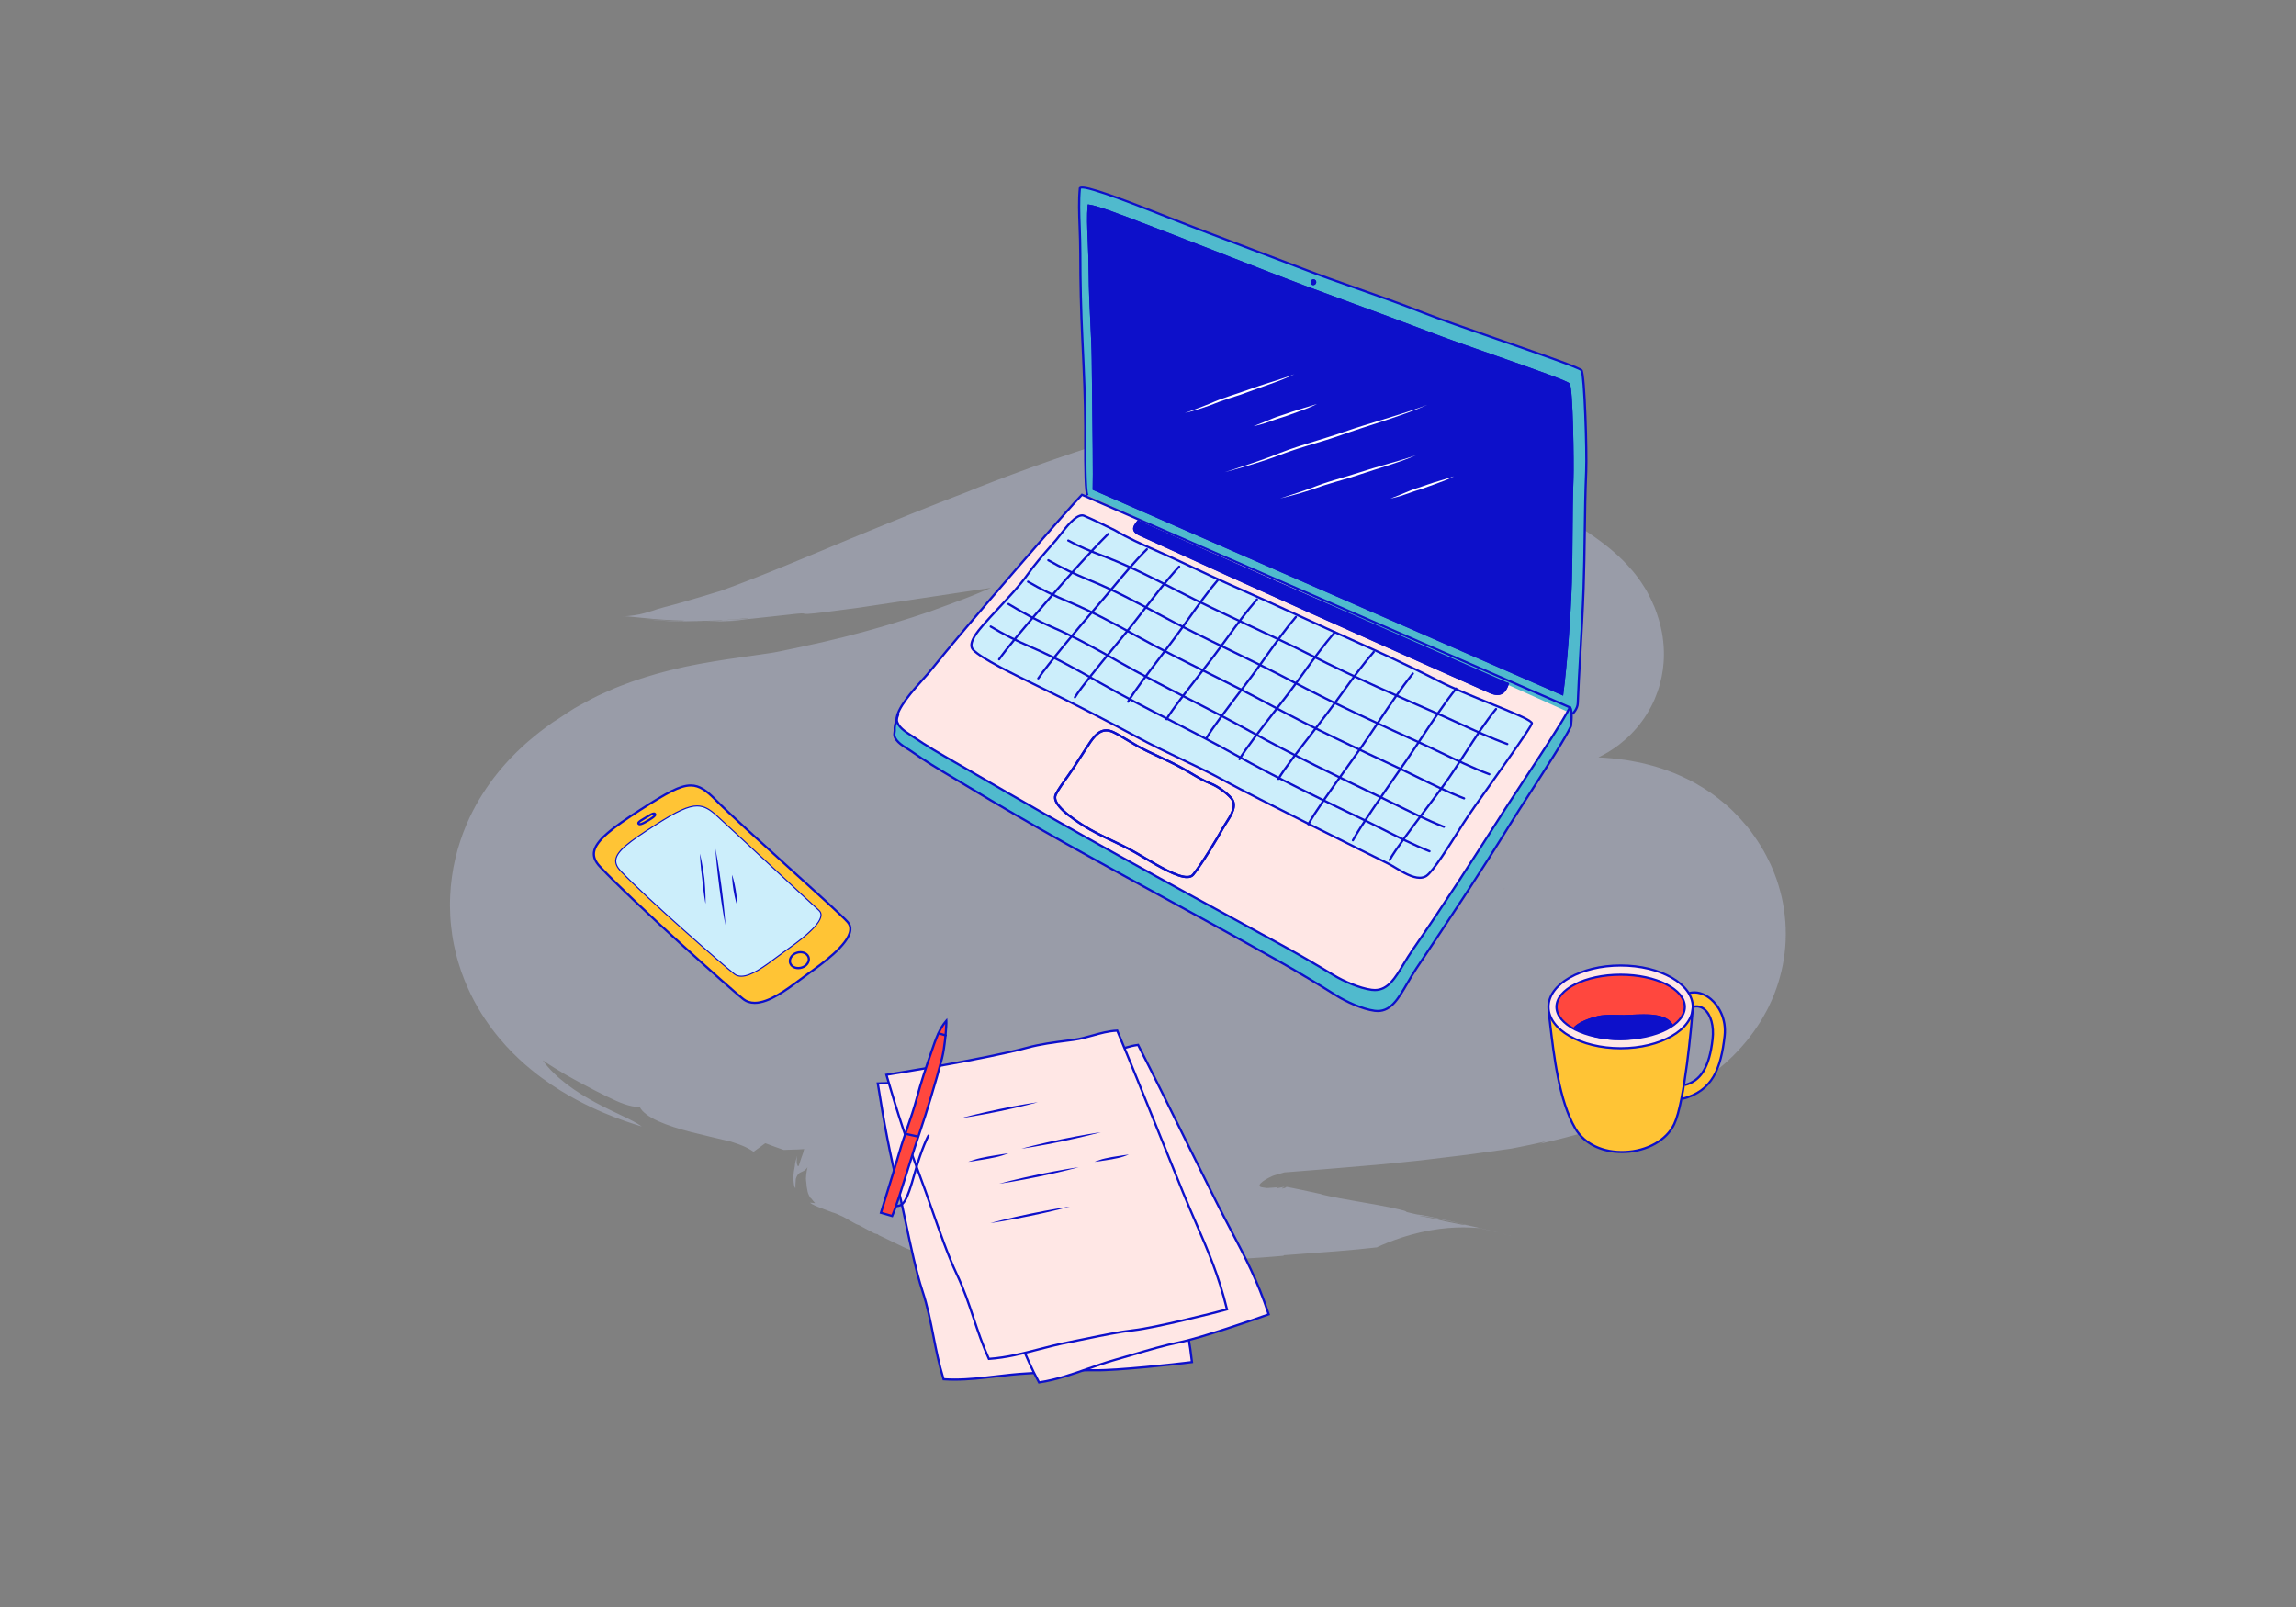 <?xml version="1.0" encoding="utf-8"?>
<!-- Generator: Adobe Illustrator 17.0.0, SVG Export Plug-In . SVG Version: 6.00 Build 0)  -->
<!DOCTYPE svg PUBLIC "-//W3C//DTD SVG 1.1//EN" "http://www.w3.org/Graphics/SVG/1.1/DTD/svg11.dtd">
<svg version="1.1" id="Layer_1" xmlns:x="http://ns.adobe.com/Extensibility/1.0/" xmlns:i="http://ns.adobe.com/AdobeIllustrator/10.0/" xmlns:graph="http://ns.adobe.com/Graphs/1.0/"
	 xmlns="http://www.w3.org/2000/svg" xmlns:xlink="http://www.w3.org/1999/xlink" xmlns:a="http://ns.adobe.com/AdobeSVGViewerExtensions/3.0/"
	 x="0px" y="0px" width="1400px" height="980px" viewBox="0 0 1400 980" enable-background="new 0 0 1400 980" xml:space="preserve"
	>
<rect x="0" y="0" width="1400" height="980" fill="#808080" stroke="none"/>
<g opacity="0.5">
	<g>
		<path fill="#B2B8CF" d="M391.332,377.254c2.178,0.238,4.747,0.518,7.597,0.828c2.867,0.297,6.012,0.463,9.358,0.669
			c6.673,0.329,14.072,0.446,21.278,0.383c-2.794-0.075-5.616-0.125-8.514-0.154c-2.904-0.085-5.899-0.173-9.033-0.265
			c-3.116-0.071-6.395-0.294-9.82-0.483C398.77,378.052,395.139,377.592,391.332,377.254z"/>
	</g>
	<g>
		<path fill="#B2B8CF" d="M429.849,379.141c0.052-0.002,0.16-0.005,0.223-0.006c-0.199,0-0.342,0-0.507,0
			C429.677,379.137,429.765,379.139,429.849,379.141z"/>
	</g>
	<g>
		<path fill="#B2B8CF" d="M912.284,751.187c-3.451-0.876-7.391-1.833-11.389-2.782C904.71,749.336,908.59,750.284,912.284,751.187z"
			/>
	</g>
	<g>
		<path fill="#B2B8CF" d="M839.499,309.884l-1.707,5.936c-3.814-0.121-6.947-0.323-9.404-0.588c-2.554-0.269-4.451-0.596-5.904-0.96
			c-2.872-0.728-4.158-1.591-5.223-2.413c-2.298-1.614-3.672-3.189-20.653-2.751c-0.813,0.533-1.744,0.993-2.78,1.39
			c-1.078,0.41-2.263,0.756-3.54,1.047c-2.58,0.594-5.404,0.913-8.754,1.197c-3.314,0.271-6.775,0.333-10.664,0.467
			c-1.916,0.037-3.862,0.075-5.822,0.113c-2.034,0.06-4.082,0.12-6.127,0.18c-2.074,0.071-4.08,0.088-6.191,0.198
			c-2.122,0.122-4.222,0.243-6.281,0.361c-4.051,0.195-8.285,0.709-12.04,1.181c-0.945,0.131-1.87,0.26-2.772,0.385
			c-0.829,0.13-1.468,0.255-2.179,0.39c-1.378,0.267-2.668,0.554-3.853,0.865c-1.188,0.311-2.259,0.646-3.227,1.012
			c-1.047,0.378-1.96,0.784-2.719,1.223c0.034-0.189-1.116-0.145-2.857-0.014c-0.87,0.071-1.888,0.153-2.978,0.242
			c-0.55,0.046-1.119,0.093-1.695,0.141c-0.685,0.092-1.379,0.185-2.072,0.277c-5.546,0.716-11.08,1.245-10.782-0.305
			c-1.314,1.642-3.316,2.913-5.806,3.984c-2.49,1.07-5.504,1.934-8.519,2.836c-1.545,0.43-3.143,0.874-4.772,1.328
			c-1.639,0.446-3.315,0.921-4.861,1.438c-3.143,1.028-6.365,2.179-9.21,3.603c-1.808,1.466-0.886,1.511,0.943,1.216
			c1.891-0.293,4.8-0.914,6.719-0.803c0,0-1.686,0.735-4.216,1.838c-2.545,1.106-5.614,2.607-8.821,4.111
			c-0.789,0.377-1.578,0.754-2.355,1.125c-0.737,0.37-1.462,0.735-2.163,1.088c-1.401,0.708-2.709,1.368-3.831,1.934
			c-1.12,0.568-2.053,1.041-2.706,1.372c-0.622,0.328-0.977,0.515-0.977,0.515c-9.854,2.579-13.562,0.916-3.776-4.021
			c-1.951,0.804-4.133,1.704-6.533,2.694c-2.27,0.969-4.746,2.026-7.414,3.165c-4.935,2.153-10.58,4.615-16.835,7.344
			c-2.835,1.223-5.807,2.506-8.907,3.843c-2.929,1.26-6.035,2.616-8.935,3.789c-3.049,1.295-5.868,2.351-8.84,3.521
			c-3.228,1.199-6.551,2.432-9.957,3.697c-3.494,1.281-7.074,2.594-10.73,3.935c-3.51,1.162-7.092,2.348-10.736,3.555
			c-7.412,2.278-15.047,4.76-23.096,6.982c-3.96,1.192-8.087,2.237-12.217,3.325c-2.066,0.542-4.14,1.086-6.221,1.632
			c-2.107,0.504-4.221,1.011-6.34,1.518c-2.116,0.511-4.237,1.024-6.363,1.538c-2.147,0.469-4.299,0.939-6.454,1.41
			c-2.152,0.474-4.307,0.949-6.463,1.424l-6.851,1.448l-6.898,1.449c-1.332,0.295-1.808,0.341-2.619,0.491l-2.248,0.393
			c-3.697,0.538-7.387,1.076-11.059,1.61c-8.828,1.265-19.861,2.727-32.684,5.089c-1.671,0.328-3.337,0.656-4.999,0.982
			l-2.489,0.496l-1.242,0.249l-1.334,0.303c-1.785,0.414-3.564,0.827-5.338,1.239l-2.655,0.628l-2.841,0.742
			c-3.87,1.051-7.445,1.955-11.69,3.335c-2.042,0.655-4.077,1.308-6.104,1.959c-0.966,0.299-2.156,0.758-3.232,1.145l-3.292,1.223
			c-2.215,0.844-4.298,1.61-6.579,2.558c-2.367,1.018-4.716,2.058-7.043,3.117c-4.451,1.929-9.756,4.799-14.582,7.48l-1.828,1.03
			l-0.914,0.523l-0.99,0.614c-1.311,0.833-2.619,1.665-3.923,2.494c-2.596,1.681-5.151,3.4-7.66,5.149l-0.47,0.328
			c-2.54,1.821,3.184-2.286,2.576-1.852l-0.087,0.057l-0.347,0.228l-0.692,0.456l-0.69,0.454l-0.344,0.227l-0.777,0.539
			c-1.379,0.969-2.744,1.951-4.095,2.944L330.873,445l-1.697,1.313c-1.12,0.888-2.238,1.773-3.351,2.656
			c-1.188,1.003-2.371,2.003-3.552,3l-1.76,1.532l-1.875,1.711c-1.263,1.173-2.422,2.24-3.725,3.528
			c-1.318,1.308-2.615,2.63-3.89,3.963c-0.613,0.632-1.32,1.406-2.004,2.165l-2.031,2.284l-2.003,2.33l-2.124,2.624
			c-1.413,1.789-2.703,3.433-4.2,5.553c-5.601,7.838-11.493,17.617-16.302,30.348c-1.212,3.27-2.317,6.635-3.288,9.982
			c-0.999,3.602-1.858,7.219-2.568,10.896c-0.701,3.859-1.259,7.673-1.624,11.603c-0.341,4.005-0.552,7.966-0.516,11.992
			c0.049,4.023,0.216,8.069,0.655,12.001c0.421,3.942,0.995,7.915,1.768,11.632c0.382,1.883,0.8,3.755,1.256,5.612
			c0.458,1.868,0.948,3.561,1.472,5.332c0.524,1.75,1.08,3.486,1.666,5.205c0.578,1.662,1.173,3.235,1.8,4.837
			c5.042,12.767,11.215,22.619,16.994,30.361c5.81,7.732,11.417,13.599,16.417,18.291c4.999,4.667,9.621,8.385,13.841,11.512
			c8.366,6.139,15.375,10.234,21.536,13.553c6.136,3.271,11.475,5.727,16.284,7.777c9.595,4.063,17.115,6.526,23.271,8.37
			c-5.598-4.109-16.045-8.085-27.854-14.415c-5.903-3.169-12.09-6.892-17.939-11.382c-5.806-4.435-11.198-9.655-14.573-14.562
			c5.305,3.644,9.771,6.322,13.746,8.639c1.902,1.075,3.827,2.187,5.499,3.089c0.854,0.468,1.694,0.929,2.52,1.382
			c0.791,0.423,1.57,0.839,2.335,1.249c6.085,3.24,10.794,5.654,14.897,7.679c8.152,3.98,13.957,6.422,20.155,6.477
			c1.581,3.22,5.802,6.138,11.367,8.654c5.58,2.529,12.478,4.652,19.779,6.548c7.315,1.902,15.045,3.62,22.768,5.478
			c0.483,0.118,0.963,0.235,1.44,0.352c0.438,0.113,0.614,0.193,0.931,0.295c0.591,0.196,1.035,0.388,1.839,0.627
			c1.445,0.46,2.838,0.957,4.165,1.497c2.653,1.08,5.043,2.335,7.06,3.828c0,0,1.805-1.304,3.611-2.607
			c1.78-1.312,3.56-2.624,3.56-2.624s2.851,1.063,5.701,2.125c2.769,0.986,5.538,1.972,5.538,1.972
			c3.087-0.097,6.004-0.189,8.76-0.276c2.641-0.166,5.129-0.322,7.473-0.469c2.32-0.165,4.583-0.276,6.547-0.475
			c1.985-0.189,3.841-0.366,5.578-0.532c7.02-0.631,11.72-1.338,15.365-1.768c3.638-0.436,5.837-0.812,7.498-1.006
			c1.638-0.207,2.631-0.289,3.554-0.31c1.843-0.043,3.443,0.19,9.135,0.044c2.854-0.076,6.811-0.175,12.164-0.617
			c5.424-0.393,12.3-1.043,21.079-2.073c20.143-3.252,33.861-7.851,45.247-11.545c2.804-0.915,5.705-1.834,8.453-2.656
			c2.189-0.638,4.309-1.255,6.395-1.863c1.587-0.423,3.163-0.792,4.761-1.018c1.864-0.208,3.947-0.27,5.973-0.18
			c-2.367,0.262-9.276-2.36-1.919-4.805c0.484,1.201,1.949,1.411,3.943,1.117c0.998-0.147,2.127-0.421,3.339-0.759
			c1.333-0.319,2.752-0.7,4.193-1.084c2.882-0.768,5.853-1.546,8.388-1.846c2.487-0.314,4.785-0.075,5.921,1.072
			c8.23-1.524,36.617-3.193,26.561-9.203c2.494,1.473,10.182,2.126,15.351,2.834c5.166,0.725,7.808,1.594,0.315,3.687
			c8.584-0.529,17.07-0.138,23.225-2.103l-11.253-1.058c29.237-3.216,45.674,1.089,64.66-6.259l-11.063-1.961
			c17.687-1.579,32.526-2.987,39.722,3.188l-18.101,3.167c29.329-2.093,47.123-3.383,71.146-8.196l-8.622,0.29
			c3.802-1.014,9.763-2.155,16.931-3.262c1.795-0.27,3.682-0.553,5.654-0.849c1.853-0.26,3.786-0.531,5.79-0.812
			c0.502-0.068,1.008-0.137,1.519-0.206l0.384-0.052l0.096-0.013c4.506-0.058,1.28-0.021,2.3-0.036l0.055-0.008l0.219-0.03
			l0.878-0.121c0.734-0.091,0.603-0.127,3.068-0.31c1.892-0.158,3.796-0.346,5.708-0.563l0.676-0.08l0.436-0.067l0.875-0.136
			l1.757-0.279c1.175-0.189,2.404-0.386,3.361-0.581c1.024-0.199,2.054-0.399,3.092-0.601c1.066-0.205,1.882-0.405,2.843-0.611
			c7.395-1.647,13.466-3.348,19.082-4.955c5.601-1.594,10.736-3.203,15.442-4.6c4.663-1.399,8.995-2.656,12.231-3.574l2.212-0.645
			l0.962-0.298l0.73-0.25l0.368-0.136l0.215-0.103c0.142-0.072,0.286-0.151,0.431-0.237c0.034-0.035,0.022-0.061,0.036-0.096
			l0.012-0.053l0.007-0.028l0.003-0.014l0.002-0.007l0.01-0.307c0.059-1.782,0.144-3.566,0.254-5.351
			c0.034-1.578,0.078-3.116,0.159-4.68c0.078-1.558,0.184-3.117,0.317-4.677l0.44-4.594c0.181-2.701,0.477-5.407,0.89-8.113
			l0.332-2.028c0.122-0.684,0.15-1.185,0.241-1.786c0.156-1.155,0.343-2.311,0.561-3.466c0.218-1.155,0.466-2.308,0.746-3.459
			c0.164-0.612,0.248-1.091,0.335-1.563l0.307-1.446c0.221-0.964,0.473-1.925,0.758-2.884l0.451-1.435
			c0.072-0.23,0.175-0.497,0.228-0.696l0.154-0.583c0.428-1.553,0.985-3.098,1.671-4.619c0.492-1.299,0.936-2.395,1.598-3.571
			c0.143-0.271,0.366-0.612,0.465-0.819l0.309-0.614c0.219-0.408,0.466-0.812,0.741-1.21c0.702-0.93,0.821-1.215,1.265-1.727
			l0.318-0.348c0.102-0.107,0.269-0.26,0.263-0.27c0.067-0.084,0.147-0.173,0.244-0.263c0.096-0.091,0.208-0.183,0.335-0.275
			c-14.808,9.285-4.012,2.556-7.275,4.62l0.162-0.031l0.324-0.063l0.647-0.125l1.294-0.25l1.292-0.25
			c0.272,0.004,0.262-0.217,0.394-0.326l0.311-0.395c0.427-0.519,0.904-1.007,1.426-1.456c1.939-1.207,3.71-1.774,4.659-1.997
			c0.865-0.218,1.072-0.106,0.546-0.166c-0.188-0.016-0.352-0.045-0.512-0.084c-0.302-0.045-0.586-0.11-0.85-0.191l-0.202-0.065
			l-0.297-0.08c-0.195-0.056-0.386-0.118-0.57-0.185l-1.255-0.491c-0.504-0.201-0.83-0.402-1.411-0.667
			c-0.559-0.263-1.093-0.551-1.6-0.862c-0.514-0.312-1.224-0.69-1.785-1.069l-1.86-1.261c-0.667-0.46-1.306-0.942-1.917-1.445
			c-0.723-0.533-1.443-1.095-2.122-1.672l-1.003-0.881l-1.129-0.963c-0.748-0.654-1.469-1.326-2.163-2.015
			c-0.727-0.701-1.568-1.469-2.306-2.225l-2.267-2.363c-0.813-0.836-1.601-1.686-2.364-2.549l-1.131-1.307l-1.242-1.391
			c-1.638-1.869-3.108-3.751-4.828-5.837c-0.82-1.023-1.617-2.056-2.391-3.098c-0.835-1.095-1.667-2.187-2.498-3.276
			c-0.822-1.106-1.623-2.22-2.403-3.34c-0.843-1.176-1.683-2.349-2.521-3.519l-0.308-0.443c-0.072-0.104-0.065-0.095-0.06-0.087
			l0.004,0.006l0.018,0.023l0.037,0.048c0,0.043-0.017,0.094-0.024,0.142c-0.061,0.397-0.572,1.054-1.293,1.78
			c-1.502,1.479-3.801,3.221-6.22,4.874c-2.436,1.656-4.985,3.297-7.405,4.801c-4.851,3.017-9.062,5.536-11.62,7.446
			c0,0,2.956,0.121,5.911,0.242c2.912,0.089,5.823,0.178,5.823,0.178s-4.314,2.814-9.046,5.528
			c-4.697,2.725-9.653,5.314-9.653,5.314c1.239-0.37,2.712-4.736,4.031-8.937c1.335-4.2,2.507-8.226,3.677-7.871
			c-3.121,1.214-7.371,2.81-12.622,4.611c-2.618,0.899-5.496,1.849-8.496,2.797c-1.423,0.441-2.894,0.896-4.411,1.366l-0.492,0.151
			l-0.238,0.074l-0.03,0.009c-2.053,0.416,2.765-0.557,2.25-0.452l-0.095,0.023l-0.191,0.046c-0.509,0.121-1.023,0.244-1.539,0.367
			c-1.034,0.246-2.082,0.496-3.144,0.749c-4.246,1.028-8.718,2.111-13.391,3.243c-2.336,0.569-4.721,1.151-7.154,1.744
			c-2.269,0.514-4.583,1.038-6.936,1.571c-4.674,1.052-9.511,2.141-14.486,3.26c-1.247,0.281-2.502,0.563-3.766,0.848
			c-1.328,0.273-2.666,0.547-4.011,0.824c-2.692,0.553-5.418,1.112-8.173,1.678c-5.541,1.103-11.085,2.357-16.934,3.499
			c-5.828,1.158-11.753,2.335-17.751,3.527c-6.068,1.179-12.209,2.372-18.397,3.574c-3.107,0.598-6.225,1.198-9.353,1.8
			l-2.346,0.459l-0.587,0.116l-0.294,0.058l-0.18,0.033c-0.037,0.042-0.094-0.065-0.114,0.1l0.011,1.014
			c0.02,0.46-0.012,0.533-0.063,0.469l-0.125,0.018l-0.25,0.036l-0.5,0.072l-1,0.145c-2.666,0.386-5.335,0.772-8.006,1.159
			c-10.674,1.543-21.385,3.091-32.09,4.638l-2.006,0.289c-0.663,0.103-1.361,0.164-1.945,0.361l-3.658,0.996l-7.31,1.99
			c-4.869,1.324-9.731,2.646-14.582,3.965c-4.849,1.316-9.686,2.63-14.507,3.939l-0.903,0.245l-0.806,0.266l-1.61,0.532
			l-3.215,1.063c-2.141,0.708-4.279,1.414-6.411,2.118c-8.529,2.812-16.982,5.6-25.324,8.35l0,0
			c-21.267,7.18-39.496,14.934-55.936,22.004c-4.092,1.785-8.023,3.556-11.78,5.314c-0.928,0.444-1.896,0.869-2.778,1.321
			c-0.746,0.501-1.489,1-2.228,1.497l-1.11,0.741l-1.306,0.651c-0.868,0.433-1.731,0.864-2.589,1.293
			c-6.79,3.443-12.855,6.821-18.214,10.084c-1.367,0.811-2.618,1.627-3.888,2.425l-0.944,0.597l-1.064,0.555
			c-0.706,0.369-1.407,0.735-2.102,1.098c-0.331,0.186-0.73,0.353-1.002,0.552l-0.831,0.589c-0.552,0.391-1.099,0.779-1.641,1.164
			c-1.09,0.768-2.082,1.535-3.1,2.282c-1.015,0.747-1.935,1.492-2.88,2.215l-0.699,0.541l-0.784,0.514
			c-0.521,0.341-1.036,0.678-1.545,1.012c-2.095,1.324-3.152,2.793-5.076,4.003c-3.498,2.498-5.138,5.036-7.762,7.063
			c-1.221,1.025-2.273,2.014-3.288,2.906c-0.87,0.924-1.51,1.792-2.243,2.555c-6.402,6.426-8.268,7.059-8.693,5.726
			c-0.226-0.638,0.016-1.711,0.082-2.648c0.056-0.937,0.142-1.733,0.016-1.793c-0.966,2.165-2.221,3.856-2.967,5.308
			c-0.797,1.427-1.32,2.591-1.681,3.503c-0.203,0.954-0.282,1.666-0.361,2.251c-0.128,0.59-0.19,1.047-0.253,1.48
			c-0.128,0.865-0.239,1.659-0.875,3.29c-0.155,0.414-0.342,0.88-0.57,1.413c-0.139,0.559-0.296,1.19-0.474,1.906
			c-0.494,1.473-1.278,3.268-2.038,5.875c-0.7,2.898-1.159,2.599-1.619,1.104c-0.29-0.765-0.254-1.734-0.214-2.741
			c0.064-0.966,0.167-1.97,0.324-2.69c-0.582,2.096-1.469,4.279-1.5,6.517c-0.477,2.225-0.793,4.48-0.925,6.453
			c-0.015,0.495-0.087,0.97-0.046,1.423c0.073,0.453,0.142,0.884,0.208,1.292c0.152,0.819,0.157,1.505,0.265,2.106
			c0.2,1.166,0.492,1.874,0.854,2.071c-0.076-1.551,0.067-2.895,0.144-4.025c0.016-0.569,0.049-1.078,0.098-1.534
			c0.124-0.457,0.282-0.861,0.428-1.219c0.598-1.434,1.346-2.113,2.05-2.573c0.737-0.443,1.487-0.649,2.252-1.077
			c0.755-0.436,1.552-1.069,2.444-2.315c0,0-0.103,0.443-0.283,1.217c-0.157,0.789-0.4,1.924-0.546,3.361
			c-0.103,0.708-0.133,1.497-0.186,2.326c-0.028,0.825,0.218,1.712,0.262,2.595c0.083,1.797,0.386,3.561,0.732,5.234
			c0.393,1.622,0.952,2.663,1.461,3.535c0.174,0.436,0.943,0.805,1.055,1.141c0.247,0.347,0.484,0.63,0.701,0.906
			c0.872,1.053,1.459,1.617,1.459,1.617l-3.128-0.339c0.942,1.119,4.047,2.34,8.411,3.983c1.048,0.396,2.2,0.832,3.475,1.315
			c0.638,0.23,1.173,0.478,1.928,0.721c0.781,0.239,1.671,0.487,2.239,0.757c2.562,1.077,5.218,2.299,7.524,3.803
			c1.237,0.712,2.511,1.424,3.829,2.143c0.363,0.177,0.586,0.366,1.067,0.534l1.384,0.51c0.804,0.354,1.364,0.729,2.08,1.099
			c1.4,0.754,2.812,1.513,4.235,2.279c0.749,0.393,1.501,0.788,2.256,1.185l0.577,0.301c0.111,0.049,0.16,0.104,0.323,0.147
			l0.491,0.13l1.972,0.521l-0.402,0.164c-0.093,0.05,0.088,0.068,0.118,0.103l0.397,0.187l0.795,0.375l1.607,0.762l3.278,1.573
			l3.371,1.653l3.623,1.719c1.181,0.59,2.474,1.197,3.792,1.806c1.382,0.617,3.1,1.164,4.414,1.839l1.049,0.487l0.524,0.243
			l0.63,0.236l2.544,0.942c1.66,0.669,2.959,1.384,4.99,2.033c1.82,0.659,3.875,1.337,5.877,2.01l3.199,1.026
			c0.557,0.168,1.024,0.348,1.656,0.507l1.922,0.472c1.309,0.313,2.496,0.632,3.901,0.941l4.12,0.932
			c0.622,0.167,1.554,0.276,2.345,0.412l2.462,0.389l2.458,0.39l2.628,0.364l2.631,0.364l1.314,0.182
			c0.433,0.062,0.856,0.126,1.416,0.156c2.096,0.154,4.189,0.308,6.28,0.462c2.018,0.175,4.383,0.249,6.585,0.369l3.351,0.166
			l0.837,0.041l0.418,0.021l0.499-0.007l1.997-0.029c2.661-0.038,5.319-0.076,7.973-0.113c2.503-0.002,5.002-0.004,7.497-0.006
			l3.716,0.003l3.841-0.073c2.565-0.053,5.125-0.105,7.681-0.158c-1.088,0.277-3.472,0.521-6.939,0.794
			c-3.462,0.269-8.017,0.568-13.039,0.718c-5.242,0.203-11.274,0.436-17.704,0.684l-1.235,0.049l-1.07-0.011
			c-0.704-0.011-1.414-0.023-2.127-0.035c-1.427-0.025-2.87-0.049-4.324-0.074c-2.988-0.029-5.702-0.154-8.481-0.265
			c1.612,0.117,3.329,0.241,5.124,0.37c1.935,0.089,3.953,0.182,6.023,0.277c1.035,0.047,2.084,0.096,3.142,0.144
			c1.149,0.017,2.512-0.036,3.767-0.049c2.553-0.042,5.132-0.085,7.701-0.127c9.465,0.002,18.775,0.004,25.801,0.005
			c-12.629-0.362,0.905-0.942,14.852-1.877c1.747-0.123,3.506-0.247,5.225-0.368c0.857-0.06,1.703-0.119,2.533-0.176
			c0.82-0.054,1.488-0.062,2.21-0.094c2.829-0.112,5.321-0.211,7.093-0.281c1.735-0.043,3.017-0.236,3.061-0.282
			c0.023-0.024-0.248-0.021-0.862,0.011c-0.557-0.008-1.402-0.019-2.578-0.036l2.026-0.135l1.017-0.07l1.125-0.143
			c1.49-0.187,2.987-0.374,4.489-0.563c1.486-0.183,2.978-0.367,4.476-0.551l2.219-0.266l1.976-0.17
			c2.609-0.217,5.238-0.435,7.885-0.654c2.582-0.243,5.182-0.487,7.797-0.733c2.618-0.23,5.138-0.503,7.67-0.764
			c2.497-0.239,5.194-0.597,7.32-0.602c2.265-0.1,4.474-0.118,6.784-0.274c2.41-0.306,4.829-0.614,7.257-0.922
			c2.436-0.299,4.675-0.655,7.023-0.975c1.141-0.147,2.369-0.366,3.439-0.451l3.137-0.189c4.221-0.237,8.277-0.524,12.332-0.801
			l5.951-0.446l5.771-0.477l1.438-0.119c0.233,0.18,0.497-0.588,0.718-0.397l0.464-0.031l1.731-0.127l3.456-0.252
			c18.403-1.342,36.301-2.652,50.827-4.356c0.643-0.373,4.89-2.36,10.88-4.526c5.991-2.182,13.724-4.43,21.359-5.813
			c7.636-1.417,15.173-1.9,20.799-1.853c2.813,0.013,5.148,0.131,6.781,0.229c1.633,0.098,2.562,0.195,2.564,0.135
			c8.941,2.047,17.836,4.259,20.472,5.259c-2.188-0.966-19.779-5.351-29.131-7.204l-1.623-0.009
			c-10.761-2.117-12.02-2.406-13.213-2.743c-1.194-0.298-2.32-0.741-12.823-2.718c-0.553-0.334,4.004,0.328,10.824,1.727
			c6.82,1.385,15.908,3.325,24.414,5.25c-15.318-3.423-30.57-7.164-36.825-7.818c-14.391-3.138,1.616-0.278-15.712-4.177
			c-6.174-1.197-13.315-2.562-20.686-3.775c-7.37-1.267-14.964-2.616-22.034-4.274l0.255-0.118
			c-4.298-0.967-8.343-1.844-12.192-2.643c-1.924-0.39-3.8-0.771-5.634-1.142c-1.662-0.332-4.371-0.853-3.615-0.676
			c-0.089,0.083-0.293,0.286-0.686,0.483c-0.38,0.198-0.948,0.389-1.439,0.459c-0.475,0.071-0.892,0.02-0.548-0.252l1-0.334
			c0.594-0.299,0.399-0.252,0.033-0.217c-0.314,0.037-0.872,0.056,0.477-0.233c-0.99,0.183-3.856,0.876-5.107,0.949
			c0.696-0.241,0.757-0.308,0.582-0.346c-0.093-0.017-0.183-0.033-0.27-0.048c-0.032-0.009-0.047-0.02-0.031-0.034
			c0.008-0.007,0.025-0.015,0.051-0.024l0.048-0.015l0.03-0.008l0.008-0.002l-0.345,0.04l-0.773,0.089l1.354-0.181l0.472-0.073
			c0.483-0.062,0.967-0.124,1.455-0.187c0,0-1.945,0.169-3.89,0.338c-2.113,0.152-4.226,0.304-4.226,0.304
			c-0.654-0.091-1.557-0.217-2.644-0.369c-0.323-0.055-0.672-0.117-1.037-0.219c-0.18-0.053-0.371-0.112-0.534-0.219
			c-0.148-0.117-0.267-0.271-0.332-0.432c-0.216-0.69,0.224-1.159,0.551-1.578c1.5-1.605,3.988-3.037,7.634-4.678h0
			c1.809-0.599,3.861-1.217,6.066-1.805l0.832-0.224c-0.432-0.009,1.673-0.141,2.984-0.244c1.431-0.113,2.858-0.226,4.279-0.338
			c5.687-0.451,11.294-0.896,16.811-1.333c11.218-0.951,22.066-1.871,32.441-2.751c5.279-0.491,10.434-1.01,15.455-1.532
			c2.511-0.257,4.99-0.511,7.433-0.761c1.232-0.13,2.455-0.259,3.67-0.387c1.266-0.152,2.522-0.302,3.769-0.452
			c4.991-0.602,9.828-1.186,14.499-1.75c2.337-0.284,4.632-0.563,6.884-0.837c1.126-0.138,2.242-0.274,3.346-0.408
			c1.013-0.138,2.015-0.275,3.007-0.411c7.869-1.098,15.081-2.104,21.537-3.004c0.806-0.115,1.601-0.229,2.384-0.341
			c2.006-0.395,3.982-0.784,5.927-1.166c1.911-0.39,3.76-0.768,5.546-1.132c3.47-0.727,6.592-1.42,9.47-2.077l-3.594,1.432
			c9.131-2.081,18.656-4.469,29.042-7.481c5.188-1.505,10.594-3.182,16.279-5.097c5.702-1.921,11.675-4.111,18.117-6.792
			c6.463-2.699,13.373-5.815,21.302-10.134c3.957-2.161,8.201-4.652,12.893-7.789c4.69-3.154,9.828-6.896,15.684-12.133
			c0.688-0.602,1.496-1.365,2.25-2.077l2.275-2.192c0.769-0.759,1.617-1.643,2.409-2.473c0.816-0.864,1.571-1.657,2.415-2.605
			c0.858-0.97,1.706-1.953,2.542-2.947l1.245-1.499l1.329-1.692c0.885-1.146,1.754-2.308,2.605-3.482
			c0.856-1.18,1.818-2.621,2.687-3.946c0.903-1.397,1.704-2.624,2.646-4.262c0.907-1.559,1.783-3.14,2.625-4.738l0.632-1.22
			l0.658-1.346l1.268-2.72c0.829-1.849,1.587-3.581,2.38-5.715c0.773-2.053,1.491-4.131,2.151-6.224
			c0.67-2.171,1.292-4.529,1.834-6.817c0.272-1.158,0.527-2.303,0.763-3.483c0.233-1.228,0.447-2.463,0.64-3.702
			c0.381-2.494,0.706-4.937,0.905-7.502c0.854-10.295-0.006-20.883-2.246-30.649c-0.555-2.329-1.184-4.652-1.884-6.953
			c-0.348-1.136-0.723-2.328-1.096-3.401c-0.369-1.046-0.754-2.089-1.153-3.128c-0.793-2.062-1.665-4.17-2.557-6.133
			c-0.85-1.827-1.748-3.64-2.689-5.432l-1.444-2.67c-0.586-1.027-1.243-2.126-1.888-3.173c-1.305-2.114-2.681-4.193-4.119-6.223
			l-1.255-1.77l-0.285-0.409l-0.142-0.205l-0.071-0.102c1.862,2.382-2.575-3.311-2.342-2.995c-2.665-3.231-5.52-6.361-8.518-9.33
			c-1.526-1.536-2.978-2.828-4.477-4.116c-1.501-1.291-3.038-2.55-4.603-3.774l-2.367-1.809c-0.781-0.578-1.639-1.221-2.343-1.686
			c-1.475-1.002-2.976-1.979-4.496-2.928c-2.987-1.859-6.345-3.805-8.998-5.077c-2.808-1.396-5.712-2.73-8.577-3.926
			c-2.535-1.001-5.108-1.941-7.704-2.816c-2.75-0.946-4.827-1.498-7.161-2.131l-3.45-0.883l-1.72-0.411l-1.514-0.317
			c-2.021-0.415-4.054-0.8-6.094-1.155l-1.496-0.249l-1.348-0.192l-2.704-0.362c-7.371-0.953-13.249-1.189-19.012-1.317
			l-4.003-0.003c-1.334,0.006-2.709,0.013-3.894,0.057c-2.435,0.076-5.018,0.152-7.23,0.299c-9.242,0.532-17.178,1.45-24.489,2.422
			c-7.286,0.978-13.931,2.042-19.947,3.013c-5.991,0.98-11.452,1.927-15.66,2.518l-1.431,0.189c-0.462,0.06-0.97,0.133-1.289,0.158
			l-1.087,0.117l-0.697,0.041c-0.095,0.004-0.254,0.023-0.295,0.018l-0.031-0.028l-0.007-0.005l-0.004-0.002
			c0.013,0.142-0.038-0.347,0.039,0.418l0.577,6.193l0.261,3.1l0.124,1.551c0.025,0.558,0.102,0.979,0.19,1.368
			c0.322,1.633,0.622,3.271,0.899,4.913c0.555,3.284,1.02,6.583,1.394,9.896c0.187,1.656,0.352,3.316,0.493,4.978l0.196,2.495
			c0.059,0.452-0.019,0.74-0.047,1.087l-0.112,1.01l-0.897,8.081l-0.449,4.042l-0.224,2.021l-0.112,1.011
			c-0.925,47.729,1.139-63.792,0.865-52.401c-3.315-0.039-6.634-0.077-9.958-0.116c-3.138-0.011-6.281-0.023-9.425-0.034
			c-6.16,0.013-12.331,0.025-18.504,0.038c-24.428,0.246-48.568,0.858-72.348,1.622c-23.768,0.83-47.053,2.029-69.553,3.427
			c-22.534,1.377-44.186,3.317-65.025,5.576c-5.322,0.643-10.542,1.274-15.654,1.892c-1.244,0.144-2.605,0.339-3.957,0.535
			c-1.345,0.194-2.682,0.386-4.012,0.578c-2.657,0.391-5.284,0.777-7.88,1.158c-2.462,0.333-5.513,0.917-8.272,1.405
			c-2.804,0.527-5.572,1.048-8.303,1.561l-1.021,0.198l-0.733,0.157l-1.416,0.308c-0.941,0.206-1.875,0.411-2.802,0.614
			c-1.886,0.414-3.744,0.822-5.574,1.224c-9.812-0.689-20.815,0.18-31.509,1.213c-10.703,1.052-21.091,2.219-29.799,2.453
			c4.912,0.443,6.713,1.542,6.246,2.626c-0.429,1.065-3.181,2.168-6.921,2.432c-6.633,0.621-11.427,0.952-15.089,1.285
			c-3.561,0.245-6.044,0.531-7.701,0.749c-3.271,0.405-3.679,0.897-4.101,1.461c-0.211,0.283-0.426,0.585-1.01,0.908
			c-0.576,0.318-1.569,0.692-3.153,0.986c-0.804,0.156-1.784,0.313-2.985,0.473c-1.194,0.156-2.659,0.347-4.202,0.419
			c-1.559,0.085-3.466,0.226-5.487,0.267c-0.978,0-2.022,0.001-3.138,0.001c-1.114,0.003-2.282,0.027-3.689-0.094
			c-0.791-0.021-1.617-0.043-2.478-0.066c-0.43-0.013-0.87-0.027-1.317-0.04c-0.444-0.014-0.857-0.023-1.567-0.072
			c-0.319-0.02-0.641-0.04-0.966-0.061l-0.459-0.012c-0.279-0.001-0.591-0.015-0.913-0.031c-0.639-0.019-1.356-0.067-2.11-0.125
			c-3.031-0.248-6.89-0.831-10.635-1.687c-1.874-0.419-3.706-0.908-5.302-1.388c-1.578-0.472-2.945-0.962-3.589-1.194l-0.2-0.068
			l-0.125-0.032l-0.03,0l-0.008,0.001c-0.023,0.038,0.057-0.113-0.119,0.202l-0.703,1.283c-0.929,1.703-1.898,3.397-2.909,5.082
			c-3.882,6.68-7.965,13.015-12.105,18.677c-4.136,5.662-8.332,10.643-12.323,14.608c-3.971,3.972-7.827,6.912-10.744,8.617
			c-0.356,0.213-0.726,0.415-1.111,0.603c-0.349,0.181-0.616,0.334-0.949,0.485c-0.726,0.31-1.125,0.513-1.704,0.699
			c-0.874,0.333-1.68,0.461-1.818,0.48c-0.603,0.05,0.82-0.164,3.442,0.775c2.589,0.891,6.726,2.945,11.388,6.424
			c0.618,0.441,1.221,0.897,1.807,1.367c0.582,0.469,1.132,0.947,1.837,1.488c0.662,0.529,1.308,1.071,1.938,1.627
			c0.665,0.568,1.166,1.1,1.921,1.734c1.407,1.234,2.753,2.521,4.034,3.855c1.487,1.412,2.917,2.874,4.284,4.38
			c0.642,0.735,1.439,1.555,2.195,2.373c0.755,0.818,1.496,1.647,2.222,2.486c1.502,1.769,3.008,3.541,4.515,5.316
			c0.768,0.927,1.522,1.863,2.261,2.809l1.099,1.426l1.057,1.637c1.388,2.2,2.694,4.448,3.916,6.739l0.454,0.861
			c0.019,0.109,0.317,0.35,0.281,0.265l0.097-0.069l0.39-0.276l0.78-0.554l0.781-0.554l0.098-0.069
			c11.964,19.445-16.194-26.592-13.237-21.764l0.283,0.346l0.556,0.696c1.465,1.863,2.794,3.787,3.982,5.758l0.865,1.487
			c0.103,0.216,0.382,0.595,0.577,0.9l0.631,0.968c0.832,1.294,1.627,2.604,2.383,3.928c0.757,1.324,1.475,2.662,2.155,4.012
			l0.991,2.034c0.128,0.305,0.38,0.749,0.62,1.181c0.165,0.306,0.129,0.223,0.14,0.23l0.02-0.005
			c0.264-0.052,0.147-0.194,0.969-0.458c0.33-0.125,0.549-0.265,0.956-0.424c0.499-0.159,0.995-0.329,1.489-0.511l0.739-0.28
			l0.994-0.288l1.989-0.609c1.628-0.427,3.261-0.855,4.898-1.284c1.923-0.446,3.62-0.91,5.836-1.369l3.166-0.695l3.465-0.708
			c2.453-0.485,4.91-0.97,7.369-1.456l8.099-1.557l8.988-1.777l4.769-0.984l5.114-1.131c3.426-0.737,6.932-1.65,10.399-2.518
			c5.655-1.489,11.293-2.973,16.9-4.449c5.741-1.662,11.451-3.315,17.115-4.955c5.645-1.763,11.244-3.512,16.784-5.243
			c22.115-7.182,43.216-14.965,62.378-23.243c2.39-1.021,4.752-2.03,7.084-3.026c2.236-1.021,4.444-2.03,6.621-3.024
			c4.378-2.011,8.636-3.966,12.759-5.86c2.11-0.995,4.099-1.877,6.21-2.921c2.086-1.018,4.136-2.018,6.147-2.999
			c3.826-1.933,7.505-3.792,11.025-5.57c13.585-7.043,23.136-12.222,29.694-15.408c6.137-5.255,12.379-9.624,18.434-13.162
			c6.058-3.521,11.802-6.206,16.925-8.167l1.888-0.684l0.943-0.354l0.482-0.18l0.68-0.185c1.816-0.504,3.628-1.007,5.432-1.508
			c2.001-0.581,3.994-1.159,5.975-1.734c0.778-0.213,1.554-0.426,2.328-0.638c0.739-0.211,1.475-0.421,2.208-0.631
			c6.061-1.651,12.852-3.152,19.711-5.018c0,0-0.682,0.424-1.365,0.848c-0.645,0.438-1.289,0.877-1.289,0.877
			c5.225-1.164,15.301-2.548,30.41-3.717c8.01-0.573,16.935-1.211,26.526-1.897c2.553-0.204,5.151-0.412,7.789-0.623
			c2.719-0.242,5.479-0.487,8.277-0.735c2.881-0.293,5.8-0.589,8.752-0.89c1.456-0.14,3.043-0.354,4.57-0.53l2.32-0.28l1.164-0.141
			l0.583-0.071l0.292-0.036c0.046-0.007,0.103-0.01,0.14-0.02l-0.536-0.239c0.063,0.757,0.018,0.21,0.032,0.379h0l0,0l0,0l0.001,0
			l0.002,0l0.004-0.001l0.007-0.002l0.015-0.004l0.03-0.008l0.06-0.016l0.122-0.035c0.082-0.019,0.167-0.022,0.252-0.036
			c0.166,0.098,0.333,0.053,0.503,0.084c1.083,0.138,2.162,0.371,3.239,0.624c0.547,0.134,1.097,0.27,1.65,0.405
			c2.223,0.354,4.455,0.71,6.694,1.066c4.804,0.763,10.042,1.622,15.899,2.465c5.918,0.831,12.255,1.701,20.61,2.237
			c4.233,0.244,8.889,0.448,15.223,0.149c1.49-0.064,3.358-0.209,5.075-0.366c1.984-0.208,3.813-0.415,6.147-0.798
			c4.485-0.758,9.771-1.818,16.828-4.49c1.907-0.744,3.778-1.549,5.635-2.426c2.155-1.048,4.221-2.154,6.316-3.405
			c1.171-0.714,2.327-1.459,3.462-2.232l1.686-1.18c0.557-0.401,1.086-0.787,1.725-1.287c1.221-0.95,2.417-1.938,3.581-2.959
			c1.164-1.024,2.266-2.035,3.491-3.285c2.39-2.444,4.547-4.879,6.672-7.796c2.1-2.857,3.979-5.834,5.596-8.961
			c0.812-1.555,1.583-3.159,2.267-4.74c0.647-1.531,1.246-3.088,1.792-4.661c0.273-0.787,0.533-1.577,0.779-2.37
			c0.251-0.803,0.482-1.596,0.661-2.296c0.383-1.455,0.724-2.924,1.021-4.4c0.633-3.109,0.914-5.564,1.134-8.201l0.133-1.963
			l0.048-0.981l0.021-0.844c0.02-1.116,0.018-2.234-0.006-3.351c-0.025-1.108-0.072-2.252-0.142-3.323
			c-0.072-0.934-0.159-1.868-0.262-2.8c-0.2-1.829-0.483-3.855-0.762-5.258c-0.286-1.526-0.616-3.103-0.972-4.562
			c-0.327-1.271-0.678-2.536-1.053-3.793c-0.348-1.196-0.831-2.638-1.324-4.012l-0.765-2.058l-0.399-1.021l-0.204-0.508
			l-0.063-0.141l-0.376-0.792l-0.188-0.395l-0.678-1.608l-0.118-0.256l-0.239-0.51l-0.487-1.017
			c-0.657-1.352-1.346-2.69-2.064-4.007l-0.544-0.984l-0.464-0.781l-0.939-1.532c-0.634-1.016-1.285-2.021-1.95-3.013
			c-0.357-0.542-0.596-0.854-0.896-1.273l-0.866-1.181l-1.769-2.328c-0.316-0.412-0.566-0.711-0.826-1.023l-0.787-0.938
			c-2.205-2.639-4.065-4.555-5.978-6.492l-2.653-2.536c-0.909-0.863-1.661-1.497-2.503-2.246c-1.696-1.511-3.148-2.658-4.71-3.935
			c-1.459-1.137-2.947-2.297-4.335-3.31c-1.379-1.003-2.79-2.036-4.093-2.919c-1.335-0.927-2.648-1.818-3.91-2.635
			c-5.103-3.348-9.84-6.154-14.377-8.713c-4.532-2.549-8.856-4.843-12.998-6.93c-8.311-4.153-15.934-7.605-22.851-10.582
			c-13.814-5.918-24.79-9.925-31.725-12.235l5.588,2.752c-9.759-2.993-16.664-5.111-21.974-7.023
			c-5.312-1.894-9.057-3.481-12.51-5.1c-3.459-1.607-6.631-3.227-10.842-5.067c-4.213-1.831-9.449-3.925-17.142-6.252
			c1.287,2.643-6.703,2.297-16.701,1.13c-5.012-0.576-10.544-1.347-15.695-2.082c-5.183-0.76-9.956-1.46-13.352-1.958l0.739-0.788
			c-5.191-0.733-12.081-1.488-20.404-2.005c-4.137-0.269-8.689-0.443-13.573-0.506c-4.901-0.052-10.162,0.02-16,0.428l-2.228,0.176
			c-0.75,0.059-1.513,0.119-2.091,0.212c-1.25,0.17-2.506,0.34-3.766,0.511c-2.5,0.367-5.073,0.671-7.526,1.113
			c-4.878,0.92-9.838,1.742-14.471,2.847c-2.338,0.527-4.689,1.01-6.958,1.552c-2.245,0.56-4.471,1.114-6.667,1.662
			c-4.425,1.035-8.517,2.257-12.52,3.279l0.915-2.164c-13.169,4.446-31.484,10.329-48.326,16.426
			c-16.855,6.083-32.435,12.073-40.942,15.618c-19.687,7.456-44.223,17.457-70.131,28.112
			c-25.89,10.758-53.119,22.418-79.005,31.819c0,0-2.117,0.634-5.292,1.586c-1.589,0.484-3.444,1.049-5.43,1.655
			c-1.99,0.588-4.114,1.216-6.237,1.844c-4.249,1.324-8.527,2.426-11.745,3.355c-1.608,0.472-2.953,0.816-3.896,1.044
			c-0.943,0.239-1.483,0.375-1.483,0.375l-5.054,1.44c0,0-0.862,0.357-2.247,0.787c-1.385,0.447-3.296,1.035-5.386,1.596
			c-2.089,0.603-4.36,1.029-6.444,1.324c-2.083,0.315-3.974,0.495-5.292,0.557c-0.748,0-1.315,0-1.869,0
			c0.196,0.034,1.332-0.09,3.783,0.127c2.45,0.155,6.232,0.732,11.754,1.152c1.392,0.134,2.886,0.278,4.489,0.433
			c1.612,0.149,3.33,0.235,5.181,0.366c1.857,0.112,3.831,0.231,5.928,0.357c2.104,0.068,4.332,0.14,6.69,0.216l-1.164,0.251
			c0,0,0.934,0.01,2.335,0.026c1.407,0.031,3.273,0.022,5.132-0.026c3.737-0.071,7.474-0.142,7.474-0.142
			c4.481-0.113,8.348-0.347,11.632-0.511c3.259-0.262,5.921-0.477,7.989-0.643c4.147-0.338,5.883-0.56,5.343-0.237
			c0,0-1.518,0.149-3.825,0.295c-2.296,0.157-5.358,0.367-8.419,0.576c-3.063,0.189-6.143,0.307-8.436,0.426
			c-2.297,0.098-3.828,0.163-3.828,0.163c17.997-0.774,5.507,0.185-1.355,0.513c7.546-0.109,14.862-0.474,20.885-0.705
			c3.514-0.404-2.663-0.044-5.479,0.035c9.675-0.668,22.965-2.398,34.702-3.57c18.239-2.24,1.479,1.017,22.774-1.603
			c6.992-0.92,13.971-1.838,20.938-2.755c6.91-1.036,13.808-2.07,20.697-3.102c13.667-2.055,27.296-4.104,40.903-6.149
			c26.961-4.133,53.574-7.998,79.128-10.309c12.747-1.19,25.268-1.819,37.028-1.87c2.902,0.053,5.89-0.036,8.655,0.157
			c2.79,0.151,5.654,0.189,8.257,0.502l3.968,0.361c1.335,0.099,2.503,0.359,3.754,0.521l3.642,0.505l1.005,0.319l1.182,0.356
			c3.357,0.977,7.967,2.382,12.83,4.094c4.891,1.693,10.128,3.758,15.48,5.869c10.75,4.327,21.928,9.353,33.109,14.809
			c1.68,1.968-0.73,0.714-3.451-0.108c13.61,6.025,26.392,12.552,38.501,19.29c12.112,6.712,23.721,13.495,34.719,20.221
			c5.292,5.128,5.817,7.739,6.829,9.938c-0.437-0.814,3.259,1.307,8.336,5.07c2.478,1.839,5.361,4.172,7.213,6.093
			c0.266,0.253,0.436,0.46,0.608,0.665c0.184,0.21,0.382,0.425,0.447,0.563c0.074,0.141,0.273,0.35,0.219,0.4l0.002,0.114
			l0.001,0.013l0,0.003l0.149-0.159l0.337-0.358l1.338-1.421c0.827-0.906,1.656-1.814,2.487-2.724
			c3.307-3.591,7.092-7.234,10.229-10.451c1.661-1.643,3.372-3.259,5.132-4.845c1.658-1.553,3.155-3.001,4.826-4.451
			c3.503-2.943,6.268-5.471,9.57-7.863c0.877-0.61,1.477-1.142,2.211-1.684c0.711-0.538,1.44-1.06,2.184-1.567
			c0.743-0.507,1.511-0.998,2.28-1.471c0.63-0.452,1.279-0.886,1.947-1.3c0.667-0.415,1.353-0.81,2.056-1.185
			c0.336-0.186,0.743-0.372,1.033-0.544l0.859-0.496c0.583-0.319,1.185-0.615,1.805-0.887l0.944-0.388l0.24-0.091
			c-34.368,12.792-9.422,3.531-17.046,6.379l0.183-0.026l0.731-0.105l2.93-0.421l1.469-0.211l0.735-0.106
			c0.204-0.084,0.373-0.209,0.564-0.309c0.743-0.422,1.509-0.813,2.294-1.172c0.76-0.343,1.655-0.727,2.322-0.918
			c0.716-0.226,1.447-0.426,2.189-0.6l1.121-0.241c0.312-0.085,0.627-0.162,0.946-0.233c0.637-0.141,1.287-0.253,1.948-0.336
			c0.634-0.088,1.103-0.19,1.681-0.236c1.225-0.067,1.956-0.174,2.927-0.086c0.678-0.023,1.5,0.139,1.893,0.206
			c0.973,0.21,1.206,0.498,0.886,0.239c-0.284-0.225-1.163-1.123-1.984-2.707c-0.856-1.603-1.638-3.774-2.439-6.753l-0.529-2.288
			c-0.182-0.819-0.332-1.641-0.451-2.464c-0.184-0.929-0.338-1.859-0.463-2.791l-0.368-2.948
			c-0.932-8.205-1.174-18.524-0.709-31.137l0.2-4.896c0.076-1.675,0.172-3.348,0.286-5.019l0.339-5.37l0.427-5.478
			c0.245-2.621,0.12-1.676,0.131-1.88l-0.042-0.055c-0.031-0.035-0.159-0.09-0.234-0.13c-0.874-0.374-3.067-0.978-5.7-1.754
			c-3.101-0.908-6.18-1.81-9.21-2.697c-1.799-0.523-3.584-1.041-5.351-1.554c-0.951-0.267-1.898-0.532-2.838-0.796l-1.466-0.401
			l-1.996-0.522c-1.724-0.41-3.466-0.899-5.195-1.396c-1.74-0.435-3.499-0.66-5.205-1.18c-1.706-0.517-3.437-0.77-5.142-1.105
			c-1.699-0.419-3.381-0.852-5.071-1.069c-6.737-1.078-13.261-1.841-19.47-1.913c-0.704,0.028-1.403,0.056-2.098,0.084
			c-0.693,0.053-1.387,0.011-2.065,0.147c-0.705,0.011-1.405,0.022-2.1,0.034l-1.042,0.01l-0.518,0.006l-0.258,0.003l-0.129,0.002
			l-0.064,0.001l-0.032,0l-0.016,0l-0.008,0l-0.004,0l-0.002,0h-0.001c0.017,0.214-0.04-0.478,0.039,0.479
			c-1.4-0.61-0.96-0.361-1.172-0.417l-0.289-0.004l-0.573-0.008c-0.38-0.005-0.756-0.011-1.127-0.016
			c-0.742-0.01-1.468-0.019-2.177-0.028c-1.404-0.013-2.918-0.082-4.246-0.117c-1.365-0.046-2.647-0.089-3.837-0.129
			c-1.247-0.058-2.398-0.112-3.445-0.16c-1.046-0.053-1.987-0.101-2.816-0.142c-0.872-0.057-1.625-0.106-2.25-0.147
			C840.393,310.007,839.654,309.935,839.499,309.884z"/>
	</g>
</g>
<g>
	<path fill="#FFC435" d="M944.48,618.242c2.43,20.178,5.269,51.399,16.039,69.899c12.352,21.217,50.605,17.842,60.333-2.613
		c6.108-12.844,10.446-57.701,11.356-71.491"/>
</g>
<g>
	<path fill="#0D10CA" d="M452.024,596.007c-1.784,0-3.341-0.499-4.628-1.482c-5.728-4.375-52.911-45.58-69.333-62.776
		c-2.519-2.638-3.552-5.026-3.25-7.517c0.679-5.592,7.967-11.138,24.045-21.452c13.772-8.834,20.631-11.965,26.211-11.965
		c4.724,0,8.388,2.453,12.436,6.136c6.568,5.975,20.583,19.025,34.136,31.644c12.596,11.728,24.492,22.804,28.156,26.096
		c1.074,0.966,1.578,2.171,1.496,3.583c-0.395,6.799-15.055,17.221-22.932,22.819l-0.575,0.408
		c-1.329,0.946-2.763,2.019-4.264,3.141C466.401,589.968,458.329,596.007,452.024,596.007z M425.069,492.149
		c-5.217,0-12.121,3.185-25.474,11.75c-15.395,9.875-22.829,15.461-23.44,20.492c-0.251,2.067,0.668,4.114,2.892,6.443
		c16.387,17.159,63.463,58.271,69.178,62.635c1.058,0.809,2.302,1.203,3.8,1.203c5.851,0,14.074-6.152,20.682-11.096
		c1.51-1.13,2.952-2.209,4.289-3.159l0.575-0.409c7.146-5.08,22.014-15.648,22.372-21.812c0.058-1.005-0.287-1.828-1.056-2.519
		c-3.673-3.3-15.573-14.381-28.174-26.112c-13.551-12.616-27.563-25.663-34.125-31.634
		C432.665,494.362,429.369,492.149,425.069,492.149z"/>
</g>
<g>
	<path fill="#0D10CA" d="M486.759,591.068c-1.605,0-3.082-0.512-4.158-1.441c-1.083-0.936-1.671-2.213-1.654-3.596
		c0.02-1.58,0.835-3.145,2.236-4.295c1.344-1.103,3.129-1.736,4.898-1.736c1.605,0,3.082,0.512,4.158,1.441
		c1.083,0.936,1.671,2.213,1.654,3.597c-0.02,1.578-0.835,3.145-2.236,4.295C490.311,590.436,488.527,591.068,486.759,591.068z
		 M488.081,581.334c-1.458,0-2.928,0.52-4.033,1.428c-1.097,0.901-1.734,2.097-1.749,3.285c-0.013,0.985,0.411,1.9,1.192,2.575
		c1.776,1.533,5.227,1.384,7.302-0.317c1.096-0.901,1.733-2.098,1.749-3.285c0.013-0.987-0.411-1.901-1.192-2.576
		C490.52,581.729,489.359,581.334,488.081,581.334z"/>
</g>
<g>
	<path fill="#0D10CA" d="M390.15,503.302c-0.659,0-1.038-0.277-1.24-0.51c-0.331-0.38-0.35-0.764-0.309-1.02
		c0.158-0.98,1.446-1.75,3.58-3.027l1.776-1.076c2.036-1.249,3.644-2.235,4.778-2.235c0.588,0,0.936,0.259,1.124,0.476
		c0.265,0.305,0.373,0.672,0.311,1.061c-0.172,1.078-1.623,2.137-4.419,3.831C393.204,502.346,391.379,503.302,390.15,503.302z
		 M398.836,496.762c-0.85,0.008-2.536,1.042-4.166,2.042l-1.789,1.084c-1.265,0.757-2.84,1.699-2.946,2.099
		c0.02-0.041,0.096-0.02,0.215-0.02c1.095,0,3.662-1.555,4.894-2.302C397.536,498.155,398.812,497.178,398.836,496.762z"/>
</g>
<g>
	<path fill="#0D10CA" d="M426.809,520.62c0,0,0.123,0.469,0.306,1.294c0.169,0.827,0.45,2.003,0.717,3.424
		c0.554,2.839,1.178,6.64,1.695,10.455c0.346,3.844,0.571,7.702,0.657,10.598c0.053,1.447,0.036,2.656,0.053,3.5
		c0.003,0.845-0.014,1.328-0.014,1.328s-0.102-0.475-0.248-1.308c-0.132-0.834-0.361-2.021-0.564-3.45
		c-0.428-2.856-0.871-6.667-1.223-10.491c-0.507-3.816-0.907-7.647-1.122-10.531c-0.117-1.441-0.156-2.649-0.211-3.492
		C426.814,521.105,426.809,520.62,426.809,520.62z"/>
</g>
<g>
	<path fill="#0D10CA" d="M436.242,517.626c0,0,0.142,0.72,0.392,1.981c0.221,1.264,0.59,3.063,0.936,5.235
		c0.345,2.172,0.79,4.701,1.189,7.42c0.414,2.718,0.805,5.623,1.2,8.528c0.367,2.907,0.739,5.813,1.039,8.545
		c0.317,2.729,0.536,5.289,0.763,7.477c0.226,2.188,0.332,4.026,0.445,5.306c0.084,1.285,0.132,2.019,0.132,2.019
		s-0.142-0.719-0.392-1.978c-0.221-1.263-0.591-3.06-0.936-5.232c-0.344-2.172-0.792-4.7-1.189-7.421
		c-0.414-2.719-0.804-5.627-1.199-8.534c-0.367-2.909-0.738-5.817-1.038-8.55c-0.315-2.731-0.537-5.29-0.764-7.478
		c-0.225-2.188-0.332-4.023-0.445-5.302C436.291,518.359,436.242,517.626,436.242,517.626z"/>
</g>
<g>
	<path fill="#0D10CA" d="M632.806,672.175c0,0-0.716,0.197-1.969,0.541c-1.259,0.316-3.047,0.821-5.212,1.332
		c-2.166,0.51-4.683,1.146-7.398,1.753c-2.711,0.621-5.614,1.234-8.516,1.85c-2.906,0.589-5.81,1.183-8.545,1.693
		c-2.73,0.526-5.297,0.943-7.489,1.338c-2.192,0.394-4.038,0.642-5.322,0.854c-1.291,0.183-2.028,0.288-2.028,0.288
		s0.715-0.197,1.966-0.541c1.258-0.316,3.043-0.822,5.208-1.332c2.166-0.509,4.683-1.148,7.399-1.753
		c2.712-0.621,5.617-1.233,8.521-1.85c2.908-0.589,5.815-1.182,8.551-1.693c2.732-0.524,5.298-0.943,7.49-1.338
		c2.192-0.393,4.036-0.643,5.318-0.854C632.069,672.28,632.806,672.175,632.806,672.175z"/>
</g>
<g>
	<path fill="#0D10CA" d="M614.908,703.356c0,0-0.367,0.147-1.018,0.372c-0.654,0.212-1.578,0.553-2.704,0.895
		c-0.563,0.169-1.174,0.352-1.819,0.546c-0.644,0.196-1.346,0.337-2.066,0.497c-1.44,0.325-2.989,0.623-4.537,0.925
		c-1.539,0.272-3.077,0.549-4.53,0.76c-0.721,0.127-1.435,0.188-2.09,0.319c-0.661,0.113-1.286,0.221-1.862,0.32
		c-1.156,0.195-2.137,0.301-2.818,0.402c-0.685,0.088-1.082,0.121-1.082,0.121s0.365-0.146,1.015-0.372
		c0.653-0.212,1.578-0.555,2.71-0.898c0.567-0.17,1.181-0.354,1.831-0.549c0.651-0.199,1.347-0.337,2.066-0.497
		c1.437-0.325,2.98-0.62,4.522-0.92c1.533-0.27,3.066-0.544,4.515-0.756c0.721-0.127,1.428-0.185,2.09-0.318
		c0.665-0.114,1.294-0.223,1.874-0.323c1.162-0.196,2.143-0.303,2.824-0.405C614.513,703.389,614.908,703.356,614.908,703.356z"/>
</g>
<g>
	<path fill="#0D10CA" d="M671.249,690.458c0,0-0.747,0.203-2.053,0.558c-1.313,0.327-3.176,0.848-5.434,1.378
		c-2.258,0.528-4.882,1.187-7.711,1.817c-2.826,0.644-5.851,1.282-8.875,1.924c-3.028,0.614-6.055,1.233-8.904,1.766
		c-2.845,0.55-5.518,0.988-7.802,1.402c-2.283,0.413-4.206,0.677-5.543,0.899c-1.344,0.195-2.112,0.306-2.112,0.306
		s0.746-0.203,2.05-0.558c1.312-0.327,3.173-0.849,5.43-1.378c2.257-0.528,4.881-1.189,7.712-1.817
		c2.827-0.645,5.854-1.282,8.88-1.924c3.03-0.614,6.059-1.232,8.909-1.766c2.847-0.548,5.52-0.989,7.803-1.402
		c2.283-0.412,4.203-0.677,5.539-0.899C670.483,690.569,671.249,690.458,671.249,690.458z"/>
</g>
<g>
	<path fill="#0D10CA" d="M657.735,711.809c0,0-0.747,0.203-2.053,0.558c-1.313,0.327-3.176,0.848-5.434,1.378
		c-2.258,0.528-4.882,1.187-7.711,1.817c-2.826,0.644-5.851,1.282-8.875,1.924c-3.028,0.614-6.055,1.233-8.904,1.766
		c-2.845,0.55-5.519,0.988-7.802,1.402c-2.283,0.413-4.206,0.677-5.543,0.899c-1.344,0.195-2.112,0.306-2.112,0.306
		s0.746-0.203,2.05-0.558c1.312-0.327,3.173-0.849,5.43-1.378c2.257-0.528,4.881-1.189,7.712-1.817
		c2.827-0.645,5.854-1.282,8.88-1.924c3.03-0.614,6.059-1.232,8.91-1.766c2.847-0.548,5.52-0.989,7.803-1.402
		c2.283-0.412,4.203-0.677,5.539-0.899C656.969,711.92,657.735,711.809,657.735,711.809z"/>
</g>
<g>
	<path fill="#0D10CA" d="M652.33,735.83c0,0-0.747,0.203-2.053,0.558c-1.313,0.327-3.176,0.848-5.434,1.378
		c-2.258,0.528-4.882,1.187-7.711,1.817c-2.826,0.644-5.851,1.282-8.875,1.924c-3.028,0.614-6.055,1.233-8.904,1.766
		c-2.845,0.55-5.519,0.988-7.802,1.402c-2.283,0.413-4.206,0.677-5.543,0.899c-1.344,0.195-2.112,0.306-2.112,0.306
		s0.746-0.203,2.05-0.558c1.312-0.327,3.173-0.849,5.43-1.378c2.257-0.528,4.881-1.189,7.712-1.817
		c2.827-0.644,5.854-1.282,8.88-1.924c3.03-0.614,6.059-1.232,8.909-1.766c2.847-0.548,5.52-0.989,7.803-1.402
		c2.283-0.412,4.203-0.677,5.539-0.899C651.563,735.941,652.33,735.83,652.33,735.83z"/>
</g>
<g>
	<path fill="#0D10CA" d="M688.273,704.106c0,0-0.31,0.135-0.859,0.34c-0.553,0.192-1.334,0.503-2.287,0.81
		c-0.476,0.157-0.991,0.327-1.541,0.489c-0.545,0.176-1.144,0.296-1.757,0.434c-1.227,0.282-2.548,0.533-3.869,0.788
		c-1.309,0.225-2.618,0.455-3.855,0.622c-0.613,0.105-1.223,0.144-1.779,0.255c-0.558,0.105-1.091,0.188-1.584,0.263
		c-0.983,0.16-1.822,0.236-2.403,0.317c-0.585,0.068-0.926,0.089-0.926,0.089s0.307-0.135,0.856-0.339
		c0.552-0.192,1.334-0.505,2.294-0.813c0.479-0.159,1-0.329,1.555-0.492c0.553-0.179,1.145-0.296,1.757-0.434
		c1.223-0.281,2.537-0.529,3.851-0.783c1.303-0.223,2.604-0.45,3.837-0.617c0.613-0.105,1.215-0.141,1.779-0.255
		c0.564-0.106,1.101-0.189,1.597-0.266c0.99-0.161,1.83-0.239,2.41-0.32C687.935,704.127,688.273,704.106,688.273,704.106z"/>
</g>
<g>
	<path fill="#0D10CA" d="M446.402,533.537c0,0,0.417,1.132,0.865,2.858c0.459,1.724,0.958,4.042,1.351,6.376
		c0.383,2.336,0.661,4.689,0.782,6.468c0.132,1.777,0.101,2.981,0.101,2.981s-0.418-1.131-0.867-2.857
		c-0.46-1.724-0.957-4.042-1.349-6.376c-0.383-2.336-0.658-4.69-0.78-6.468C446.373,534.741,446.402,533.537,446.402,533.537z"/>
</g>
<g>
	<path fill="#50BACD" d="M547.845,435.203c-3.553,10.436-1.75,8.104-2.453,11.808c-0.97,5.11,7.144,8.887,10.172,11.053
		c10.634,7.605,22.018,14.006,33.169,20.758c65.598,39.726,122.484,68.571,191.44,107.565c11.634,6.579,23.172,13.477,34.623,20.698
		c6.238,3.934,16.103,8.338,23.409,9.315c12.218,1.634,16.552-12.504,25.427-25.787c20.291-30.369,38.776-58.06,57.454-88.422
		c8.938-14.53,32.637-49.971,36.819-59.424c0,0,1.205-10.664-0.708-11.399"/>
</g>
<g>
	<path fill="#FFE7E5" d="M659.724,301.719c-6.176,6.005-70.786,80.226-92.654,107.613c-4.303,5.388-20.78,21.519-20.273,29.535
		c0.309,4.885,7.116,8.45,10.12,10.517c10.55,7.256,21.831,13.376,32.883,19.827c64.999,37.941,120.857,68.438,189.123,105.713
		c11.514,6.287,22.935,12.875,34.271,19.767c6.174,3.754,15.929,7.974,23.139,8.94c12.058,1.615,16.256-11.721,24.938-24.225
		c19.855-28.594,38.343-57.619,56.613-86.22c8.745-13.69,35.237-52.905,39.313-61.818L659.724,301.719z"/>
</g>
<g>
	<path fill="#50BACD" d="M663.148,302.061c-1.782-2.48-1.355-32.188-1.395-41.902c-0.064-15.524-0.704-30.654-1.742-52.536
		c-0.837-17.65-1.275-34.003-1.288-53.096c-0.01-15.066-1.436-27.89-0.268-39.795c1.678-2.367,24.454,6.118,55.521,18.457
		c20.338,8.078,59.573,22.633,80.432,30.698c23.858,9.226,47.175,16.394,73.585,26.859c20.786,8.236,94.65,32.513,96.382,35.097
		c1.921,2.866,3.287,50.496,2.815,61.477c-1.017,23.678-0.743,47.551-1.592,71.502c-0.895,25.259-2.863,50.764-3.55,70.088
		c-0.123,3.455-3.181,6.477-3.181,6.477"/>
</g>
<g>
	<path fill="#0D10CA" d="M666.922,298.255c0.376-8.195-0.385-59.608-0.578-79.027c-0.145-14.554-1.711-33.911-1.836-51.824
		c-0.138-19.952-1.614-31.478-0.634-42.002c6.701,0.827,25.947,8.665,55.168,19.825c19.12,7.302,55.752,21.913,75.339,29.204
		c22.394,8.337,53.064,19.411,81.051,30.099c19.594,7.483,79.533,27.457,81.167,29.753c1.812,2.546,2.549,47.729,2.176,57.415
		c-0.803,20.877-0.371,42.388-1.015,63.484c-0.679,22.233-2.986,51.227-5.198,68.067L666.922,298.255z"/>
	<path fill="#0D10CA" d="M953.116,424.221l-286.89-125.541l0.021-0.455c0.29-6.312-0.096-38.3-0.379-61.656
		c-0.082-6.844-0.156-12.917-0.2-17.335c-0.067-6.749-0.44-14.518-0.835-22.744c-0.459-9.576-0.934-19.478-1.001-29.082
		c-0.057-8.202-0.338-14.922-0.585-20.851c-0.35-8.37-0.626-14.98-0.046-21.217l0.064-0.686l0.693,0.085
		c5.487,0.677,19.02,5.892,39.503,13.786c4.888,1.884,10.17,3.919,15.825,6.079c7.875,3.008,18.68,7.239,30.119,11.719
		c16.567,6.488,33.698,13.196,45.214,17.484c7.544,2.808,16.027,5.928,25.031,9.238c17.559,6.457,37.463,13.774,56.025,20.863
		c7.322,2.796,20.158,7.294,33.747,12.056c28.984,10.157,46.66,16.432,47.729,17.935c2.032,2.856,2.628,49.271,2.299,57.824
		c-0.43,11.153-0.507,22.693-0.582,33.852c-0.066,9.736-0.133,19.803-0.433,29.626c-0.648,21.186-2.885,50.477-5.204,68.133
		L953.116,424.221z M667.615,297.829l284.391,124.447c2.274-17.7,4.444-46.318,5.078-67.115c0.3-9.807,0.367-19.866,0.433-29.594
		c0.075-11.171,0.152-22.721,0.582-33.895c0.389-10.127-0.443-54.562-2.055-57.007c-1.424-1.447-26.735-10.316-47.073-17.444
		c-13.599-4.765-26.443-9.267-33.784-12.069c-18.554-7.086-38.453-14.402-56.009-20.857c-9.005-3.311-17.49-6.431-25.037-9.24
		c-11.527-4.291-28.662-11.002-45.234-17.492c-11.437-4.479-22.239-8.709-30.11-11.715c-5.655-2.16-10.938-4.196-15.828-6.08
		c-19.554-7.536-32.744-12.619-38.485-13.602c-0.49,5.947-0.223,12.332,0.112,20.335c0.248,5.94,0.529,12.672,0.587,20.897
		c0.066,9.577,0.541,19.465,1,29.028c0.395,8.238,0.769,16.02,0.836,22.795c0.044,4.417,0.117,10.49,0.2,17.332
		C667.495,259.411,667.871,290.529,667.615,297.829z"/>
</g>
<g>
	<path fill="#0D10CA" d="M913.066,423.874c-1.278,0-2.713-0.334-4.334-1.005c-3.478-1.439-59.457-26.442-112.956-50.396
		c-33.578-15.034-64.21-29.049-82.512-37.422c-9.736-4.454-16.169-7.397-17.322-7.873c-3.025-1.25-4.548-2.484-4.938-4.003
		c-0.484-1.887,0.884-3.756,2.871-6.19l1.052,0.838c-1.682,2.061-2.943,3.74-2.613,5.025c0.267,1.043,1.625,2.056,4.149,3.099
		c1.177,0.486,7.272,3.274,17.37,7.894c18.299,8.372,48.929,22.385,82.5,37.417c53.491,23.951,109.456,48.947,112.921,50.382
		c2.407,0.995,4.284,1.164,5.743,0.514c2.096-0.932,3.142-3.547,3.959-5.926l1.28,0.429c-0.908,2.644-2.093,5.561-4.684,6.714
		C914.799,423.705,913.973,423.874,913.066,423.874z"/>
</g>
<g>
	<path fill="#0D10CA" d="M802.577,172.312c-0.148,0.982-1.044,1.68-2.001,1.558c-0.957-0.121-1.612-1.015-1.464-1.996
		c0.148-0.981,1.043-1.679,2-1.558C802.069,170.437,802.725,171.33,802.577,172.312z"/>
</g>
<g>
	<path fill="#CCEEFB" d="M661.024,314.512c-5.292-2.112-13.666,10.9-16.95,14.667c-6.171,7.078-12.421,13.918-17.808,21.602
		c-6.092,8.691-19.484,22.003-26.381,29.926c-3.418,3.926-10.205,11.721-6.46,15.611c5.503,5.715,26.285,15.668,44.372,24.526
		c18.482,9.052,37.286,18.767,55.619,28.694c17.909,9.697,36.099,17.154,54.12,27.079c15.469,8.52,91.033,46.193,98.822,49.99
		c5.936,2.893,16.737,11.74,23.313,7.609c4.368-2.744,15.848-21.383,22.453-31.901c7.063-11.247,42.403-59.27,41.935-61.297
		c-0.801-3.472-37.827-15.993-56.548-25.59c-29.824-15.288-53.054-24.913-80.486-37.621c-15.672-7.26-31.91-14.593-47.575-21.517
		c-13.207-5.838-26.442-12.427-39.501-18.309c-10.439-4.701-20.406-8.791-30.202-14.641
		C679.748,323.339,665.489,316.294,661.024,314.512z"/>
</g>
<g>
	<path fill="#0D10CA" d="M723.801,535.513c-6.311,0-17.03-6.331-26.488-11.918c-3.056-1.805-5.942-3.51-8.386-4.818
		c-3.642-1.951-7.441-3.757-11.114-5.503c-6.031-2.868-12.268-5.833-17.99-9.522c-13.926-8.977-19.023-15.09-16.528-19.821
		c1.7-3.223,4.242-6.772,6.485-9.903l1.158-1.622c2.237-3.152,4.356-6.461,6.406-9.662c1.061-1.657,2.123-3.315,3.205-4.96
		c0.415-0.631,0.824-1.263,1.229-1.89c3.706-5.734,7.208-11.15,12.77-11.15c1.415,0,2.927,0.364,4.494,1.083
		c2.426,1.114,6.174,3.379,9.48,5.378c2.03,1.227,3.948,2.387,5.353,3.157c4.505,2.47,9.025,4.572,13.397,6.606
		c4.684,2.179,9.526,4.432,14.341,7.134c1.56,0.875,3.125,1.808,4.701,2.747c3.946,2.35,8.027,4.781,12.214,6.392
		c4.149,1.596,10.04,5.82,12.865,9.225c3.937,4.743-0.174,11.085-3.177,15.715c-0.705,1.088-1.37,2.114-1.871,3.018
		c-4.078,7.348-12.64,21.603-18.252,28.567C727.16,534.925,725.714,535.513,723.801,535.513z M674.549,446.079
		c-4.822,0-8.13,5.116-11.631,10.534c-0.407,0.629-0.818,1.265-1.235,1.899c-1.08,1.641-2.138,3.293-3.196,4.946
		c-2.058,3.214-4.186,6.536-6.441,9.715l-1.162,1.626c-2.218,3.096-4.733,6.605-6.39,9.749c-1.306,2.476-1.061,7.045,16.069,18.087
		c5.648,3.641,11.845,6.587,17.838,9.437c3.688,1.753,7.501,3.568,11.172,5.533c2.469,1.321,5.367,3.034,8.436,4.847
		c8.846,5.225,19.857,11.728,25.794,11.728c1.502,0,2.56-0.407,3.235-1.245c5.56-6.899,14.068-21.067,18.125-28.377
		c0.524-0.943,1.201-1.989,1.919-3.096c2.932-4.525,6.583-10.157,3.269-14.15c-2.703-3.258-8.339-7.301-12.31-8.827
		c-4.296-1.652-8.426-4.113-12.421-6.493c-1.565-0.932-3.12-1.859-4.671-2.729c-4.771-2.677-9.589-4.918-14.25-7.086
		c-4.391-2.043-8.933-4.155-13.476-6.647c-1.43-0.784-3.359-1.95-5.402-3.186c-3.276-1.98-6.989-4.224-9.345-5.305
		C677.086,446.401,675.765,446.079,674.549,446.079z"/>
</g>
<g>
	<ellipse fill="#FFE7E5" cx="988.202" cy="614.037" rx="44.006" ry="25.232"/>
</g>
<g>
	<ellipse fill="#FF473E" cx="988.202" cy="614.037" rx="39.117" ry="19.625"/>
</g>
<g>
	<path fill="#FFC435" d="M1030.079,605.626c10.166-2.902,23.393,9.513,21.523,26.133c-2.074,18.436-6.618,33.443-25.781,38.349
		l1.42-8.411c11.356-2.804,15.46-14.041,17.035-28.036c1.42-12.616-4.349-21.828-12.066-19.625"/>
</g>
<g>
	<path fill="#0D10CA" d="M1019.432,625.251c-4.277-8.224-21.414-5.604-29.199-5.602c-5.267,0.001-11.112-0.513-15.961,0.637
		c-4.701,1.115-10.912,3.422-13.751,6.226c0,0,9.984,7.367,27.681,7.149S1019.432,625.251,1019.432,625.251z"/>
	<path fill="#0D10CA" d="M987.434,634.335c-17.244-0.001-26.915-6.99-27.317-7.288l-0.626-0.461l0.552-0.545
		c3.016-2.978,9.465-5.311,14.071-6.404c2.873-0.68,6.019-0.768,8.438-0.768c1.303,0,2.614,0.029,3.914,0.057
		c1.267,0.029,2.523,0.056,3.747,0.056c1.362,0,3.033-0.082,4.801-0.168c2.216-0.108,4.726-0.231,7.257-0.231
		c6.204,0,14.796,0.659,17.761,6.362l0.286,0.55l-0.533,0.323c-0.137,0.083-13.898,8.292-31.576,8.51L987.434,634.335z
		 M961.612,626.432c2.482,1.556,11.587,6.567,25.822,6.568l0.76-0.005c15.29-0.188,27.585-6.481,30.318-7.99
		c-2.914-4.546-10.611-5.086-16.241-5.086c-2.497,0-4.99,0.121-7.19,0.229c-1.786,0.086-3.472,0.169-4.849,0.169
		c-1.254,0-2.519-0.027-3.797-0.056c-1.289-0.029-2.591-0.057-3.884-0.057c-2.345,0-5.388,0.082-8.122,0.731
		C969.986,621.989,964.487,624.057,961.612,626.432z"/>
</g>
<g>
	<path fill="#FFFFFF" d="M746.742,287.942c0,0,1.939-0.62,5.332-1.705c1.693-0.551,3.749-1.22,6.107-1.988
		c2.348-0.793,4.998-1.688,7.888-2.664c2.889-0.977,5.993-2.105,9.261-3.327c3.239-1.276,6.664-2.666,10.266-3.948
		c3.62-1.283,7.374-2.502,11.205-3.689c3.827-1.186,7.715-2.391,11.603-3.596c1.936-0.614,3.872-1.227,5.801-1.839
		c1.918-0.648,3.828-1.294,5.724-1.934c3.782-1.31,7.55-2.511,11.191-3.675c7.295-2.244,14.104-4.338,19.94-6.133
		c2.904-0.934,5.567-1.79,7.926-2.548c2.343-0.804,4.403-1.465,6.073-2.078c3.341-1.23,5.251-1.932,5.251-1.932
		s-1.875,0.792-5.155,2.178c-1.648,0.677-3.681,1.415-5.998,2.308c-2.322,0.878-4.969,1.792-7.855,2.793
		c-5.792,1.94-12.553,4.198-19.819,6.519c-3.619,1.187-7.357,2.41-11.136,3.751c-3.769,1.324-7.651,2.652-11.538,3.86
		c-3.897,1.179-7.794,2.357-11.631,3.517c-3.832,1.158-7.589,2.35-11.17,3.592c-3.59,1.266-7.016,2.611-10.321,3.799
		c-3.312,1.149-6.451,2.206-9.369,3.116c-5.82,1.867-10.735,3.21-14.165,4.175C748.719,287.45,746.742,287.942,746.742,287.942z"/>
</g>
<g>
	<path fill="#FFFFFF" d="M780.527,303.955c0,0,1.297-0.415,3.568-1.141c1.134-0.366,2.51-0.81,4.089-1.319
		c1.573-0.522,3.349-1.111,5.285-1.754c1.937-0.64,4.018-1.378,6.209-2.176c2.169-0.837,4.474-1.739,6.897-2.566
		c4.87-1.66,10.112-3.135,15.32-4.709c2.615-0.764,5.182-1.573,7.741-2.408c2.543-0.837,5.078-1.604,7.527-2.347
		c4.894-1.473,9.497-2.708,13.41-3.869c1.955-0.584,3.748-1.119,5.337-1.593c1.58-0.5,2.968-0.912,4.094-1.295
		c2.257-0.763,3.547-1.199,3.547-1.199s-1.256,0.526-3.455,1.446c-2.223,0.86-5.407,2.084-9.291,3.364
		c-3.887,1.265-8.416,2.762-13.294,4.256c-2.428,0.767-4.935,1.557-7.474,2.424c-2.528,0.855-5.145,1.717-7.754,2.495
		c-5.235,1.524-10.5,2.95-15.312,4.534c-2.411,0.838-4.741,1.648-6.95,2.416c-2.233,0.725-4.348,1.392-6.312,1.964
		c-3.917,1.181-7.23,1.995-9.538,2.595C781.859,303.662,780.527,303.955,780.527,303.955z"/>
</g>
<g>
	<path fill="#FFFFFF" d="M722.416,251.91c0,0,1.042-0.378,2.866-1.04c0.911-0.332,2.017-0.736,3.285-1.198
		c1.263-0.473,2.688-1.006,4.243-1.588c1.555-0.578,3.223-1.244,4.976-1.963c1.732-0.753,3.578-1.563,5.526-2.307
		c3.922-1.496,8.148-2.828,12.341-4.247c2.109-0.687,4.167-1.41,6.228-2.16c2.045-0.75,4.09-1.439,6.065-2.107
		c3.944-1.325,7.663-2.424,10.818-3.463c3.15-1.048,5.785-1.896,7.602-2.572c1.818-0.676,2.857-1.062,2.857-1.062
		s-1.002,0.475-2.755,1.306c-1.778,0.776-4.324,1.887-7.447,3.044c-3.125,1.142-6.763,2.501-10.69,3.847
		c-1.952,0.69-3.966,1.401-6.007,2.181c-2.028,0.768-4.14,1.547-6.241,2.248c-4.222,1.369-8.473,2.653-12.334,4.07
		c-1.937,0.749-3.809,1.473-5.585,2.159c-1.8,0.648-3.505,1.244-5.09,1.756c-3.159,1.058-5.842,1.778-7.708,2.314
		C723.496,251.651,722.416,251.91,722.416,251.91z"/>
</g>
<g>
	<path fill="#FFFFFF" d="M764.31,259.917c0,0,2.388-0.941,5.969-2.353c0.903-0.33,1.85-0.748,2.854-1.181
		c0.993-0.439,2.102-0.891,3.208-1.327c1.103-0.465,2.305-0.862,3.513-1.272c1.201-0.397,2.42-0.799,3.64-1.202
		c2.41-0.794,4.814-1.7,7.134-2.416c2.297-0.734,4.465-1.321,6.301-1.89c1.832-0.576,3.378-1.006,4.44-1.37
		c1.068-0.354,1.678-0.556,1.678-0.556s-0.574,0.291-1.578,0.8c-1.023,0.466-2.482,1.158-4.286,1.843
		c-1.804,0.68-3.902,1.499-6.168,2.293c-2.243,0.813-4.639,1.722-7.095,2.561c-1.222,0.388-2.443,0.777-3.646,1.159
		c-1.184,0.402-2.365,0.722-3.493,1.16c-1.142,0.419-2.205,0.796-3.267,1.155c-1.052,0.362-2.042,0.713-2.972,0.975
		c-1.841,0.587-3.415,0.946-4.505,1.227C764.944,259.798,764.31,259.917,764.31,259.917z"/>
</g>
<g>
	<path fill="#FFFFFF" d="M847.849,304.027c0,0,2.388-0.941,5.969-2.353c0.903-0.33,1.85-0.748,2.854-1.181
		c0.993-0.439,2.102-0.891,3.208-1.327c1.103-0.465,2.305-0.862,3.513-1.272c1.201-0.397,2.42-0.799,3.64-1.202
		c2.41-0.794,4.814-1.7,7.134-2.416c2.297-0.734,4.465-1.321,6.301-1.89c1.832-0.576,3.378-1.006,4.44-1.37
		c1.068-0.354,1.678-0.556,1.678-0.556s-0.574,0.291-1.578,0.8c-1.023,0.466-2.482,1.158-4.286,1.843
		c-1.804,0.68-3.902,1.499-6.168,2.293c-2.243,0.813-4.639,1.722-7.095,2.561c-1.222,0.388-2.443,0.777-3.646,1.159
		c-1.184,0.402-2.365,0.722-3.493,1.16c-1.142,0.419-2.205,0.796-3.267,1.155c-1.052,0.362-2.042,0.713-2.972,0.975
		c-1.841,0.587-3.415,0.946-4.505,1.227C848.483,303.907,847.849,304.027,847.849,304.027z"/>
</g>
<g>
	<path fill="#FFE7E5" d="M624.691,655.842c9.374-1.225,19.289-0.998,29.21-0.967c9.734,0.026,18.188-2.851,27.85-1.993
		c8.568,30.833,19.208,72.556,27.442,103.324c7.341,27.434,14.53,46.26,17.607,74.442c-7.014,0.953-45.79,5.25-59.134,4.961
		c-12.876-0.288-29.071,1.289-41.581,1.965c-17.157,0.907-33.372,4.687-50.733,3.528c-5.838-18.736-6.781-35.366-12.962-54.06
		c-5.613-17.073-10.45-44.701-14.553-61.739c-5.503-23.025-9.017-41.623-12.589-64.595
		C535.246,660.708,596.866,659.422,624.691,655.842z"/>
</g>
<g>
	<path fill="#0D10CA" d="M582.113,841.989c-2.327,0-4.617-0.074-6.807-0.22l-0.464-0.031l-0.137-0.438
		c-2.819-9.049-4.524-17.725-6.173-26.115c-1.766-8.984-3.592-18.274-6.785-27.934c-3.753-11.415-7.189-27.671-10.221-42.014
		c-1.533-7.254-2.981-14.105-4.347-19.778c-5.245-21.945-8.778-40.07-12.6-64.647l-0.117-0.753l0.77-0.016
		c0.616-0.013,61.902-1.327,89.372-4.861c6.786-0.886,13.8-1.009,20.369-1.009c1.794,0,3.593,0.01,5.394,0.02l3.536,0.017
		c0.001,0,0.002,0,0.003,0c4.327,0,8.354-0.551,12.249-1.084c3.84-0.525,7.81-1.069,11.885-1.069c1.305,0,2.539,0.053,3.771,0.163
		l0.466,0.042l0.124,0.447c5.378,19.35,11.526,42.82,17.473,65.515c3.551,13.553,6.905,26.354,9.972,37.814
		c1.873,7.001,3.73,13.418,5.526,19.624c5.259,18.177,9.802,33.877,12.099,54.917l0.07,0.644l-0.649,0.089
		c-7.504,1.019-45.971,5.252-59.241,4.967c-9.208-0.202-19.904,0.53-30.159,1.235c-3.98,0.272-7.823,0.537-11.37,0.729
		c-6.332,0.335-12.637,1.074-18.735,1.789C599.173,840.993,590.681,841.989,582.113,841.989z M575.861,840.467
		c2.018,0.124,4.118,0.188,6.252,0.188c8.489,0,16.941-0.992,25.114-1.95c6.119-0.717,12.446-1.46,18.821-1.796
		c3.54-0.192,7.377-0.455,11.35-0.729c10.285-0.706,21.027-1.443,30.283-1.238c12.854,0.265,49.553-3.719,58.376-4.868
		c-2.308-20.604-6.795-36.116-11.984-54.048c-1.797-6.212-3.656-12.636-5.532-19.649c-3.068-11.463-6.422-24.266-9.973-37.821
		c-5.899-22.516-11.998-45.794-17.343-65.049c-1.038-0.08-2.085-0.119-3.184-0.119c-3.982,0-7.73,0.513-11.699,1.057
		c-3.941,0.538-8.016,1.096-12.308,1.096l-3.673-0.017c-1.799-0.009-3.596-0.02-5.387-0.02c-6.522,0-13.483,0.121-20.193,0.998
		c-25.862,3.327-81.538,4.689-88.748,4.854c3.771,24.158,7.28,42.109,12.462,63.791c1.37,5.69,2.82,12.55,4.355,19.813
		c3.025,14.309,6.453,30.528,10.183,41.874c3.219,9.738,5.054,19.07,6.827,28.093C571.474,823.15,573.144,831.644,575.861,840.467z"
		/>
</g>
<g>
	<path fill="#FFE7E5" d="M641.005,651.897c8.546-3.133,17.903-4.961,27.225-6.98c9.146-1.986,16.48-6.543,25.733-7.701
		c14.517,28.344,33.266,66.897,47.456,95.246c12.652,25.278,23.354,42.18,32.159,69.069c-6.386,2.38-41.895,14.59-54.486,17.064
		c-12.151,2.38-27.028,7.266-38.632,10.511c-15.92,4.431-30.352,11.474-46.898,13.929c-9.414-17.093-13.791-33.14-23.519-50.122
		c-8.854-15.516-19.196-41.5-26.625-57.293c-10-21.351-17.204-38.789-25.38-60.488C558.037,675.132,615.629,661.143,641.005,651.897
		z"/>
</g>
<g>
	<path fill="#0D10CA" d="M633.194,843.765l-0.226-0.411c-4.546-8.255-7.968-16.375-11.277-24.229
		c-3.544-8.411-7.209-17.107-12.237-25.884c-5.919-10.372-12.557-25.536-18.414-38.917c-2.963-6.769-5.762-13.162-8.236-18.422
		c-9.41-20.093-16.769-37.632-25.401-60.537l-0.264-0.702l0.736-0.179c0.576-0.139,57.846-14.085,82.896-23.213
		c7.581-2.78,15.935-4.568,24.014-6.297l3.3-0.709c3.986-0.865,7.689-2.249,11.271-3.589c4.558-1.703,9.27-3.464,14.521-4.122
		l0.473-0.059l0.215,0.42c9.107,17.782,19.804,39.426,30.148,60.357c6.183,12.511,12.023,24.328,17.311,34.894
		c3.228,6.45,6.318,12.332,9.305,18.021c8.755,16.668,16.317,31.063,22.891,51.139l0.198,0.606l-0.602,0.224
		c-7.156,2.666-42.088,14.636-54.593,17.094c-8.677,1.699-18.97,4.746-28.052,7.435c-3.681,1.091-7.236,2.143-10.528,3.064
		c-5.874,1.634-11.639,3.659-17.214,5.617c-9.481,3.331-19.285,6.774-29.768,8.329L633.194,843.765z M558.934,675.6
		c8.611,22.814,15.674,39.624,25.096,59.741c2.482,5.275,5.284,11.677,8.251,18.455c5.843,13.349,12.467,28.48,18.35,38.79
		c5.068,8.845,8.748,17.58,12.308,26.028c3.241,7.69,6.59,15.64,10.991,23.691c10.18-1.568,19.769-4.937,29.047-8.195
		c5.596-1.967,11.383-3.998,17.3-5.646c3.285-0.919,6.834-1.969,10.508-3.056c9.11-2.698,19.437-5.755,28.176-7.466
		c12.112-2.381,45.47-13.77,53.776-16.811c-6.494-19.656-13.967-33.882-22.606-50.33c-2.991-5.694-6.084-11.583-9.317-18.043
		c-5.289-10.569-11.131-22.387-17.314-34.9c-10.26-20.76-20.866-42.223-29.924-59.917c-4.895,0.678-9.196,2.286-13.741,3.984
		c-3.627,1.355-7.377,2.758-11.46,3.644l-3.303,0.71c-8.033,1.719-16.34,3.497-23.832,6.244
		C617.669,661.11,565.736,673.933,558.934,675.6z"/>
</g>
<g>
	<path fill="#FFE7E5" d="M626.394,638.919c8.911-2.439,18.536-3.513,28.141-4.781c9.424-1.249,17.227-5.203,26.689-5.618
		c12.34,29.388,28.116,69.28,40.124,98.647c10.707,26.185,20.136,43.872,26.814,71.356c-6.663,1.862-43.623,11.19-56.575,12.651
		c-12.499,1.401-27.964,5.082-39.981,7.388c-16.484,3.143-31.68,9.007-48.633,10.133c-8.11-17.775-11.207-34.107-19.643-51.796
		c-7.674-16.159-15.983-42.864-22.191-59.185c-8.349-22.063-14.192-40.005-20.665-62.269
		C540.474,655.445,599.937,646.105,626.394,638.919z"/>
</g>
<g>
	<path fill="#FFC435" d="M453.151,609.225c-6.776-5.341-66.264-58.266-87.363-80.763c-9.086-9.688-1.531-17.802,24.739-34.653
		c27.676-17.754,32.797-19.241,45.787-6.056c15.38,15.612,73.361,66.545,80.542,74.514c7.72,8.569-13.46,23.961-24.229,31.659
		C481.76,601.693,463.667,617.513,453.151,609.225z"/>
</g>
<g>
	<path fill="#CCEEFB" d="M447.81,593.998c-5.401-4.126-52.566-45.229-69.255-62.706c-7.843-8.213-0.851-14.145,20.672-27.952
		c22.675-14.545,28.134-14.712,37.82-5.899c12.799,11.645,54.765,50.976,62.295,57.742c6.458,5.802-13.111,19.487-21.951,25.775
		C468.47,587.304,454.84,599.368,447.81,593.998z"/>
	<path fill="#0D10CA" d="M452.024,595.673c-1.707,0-3.194-0.476-4.42-1.413c-5.724-4.372-52.882-45.553-69.294-62.739
		c-2.445-2.561-3.45-4.865-3.161-7.248c0.663-5.461,7.907-10.957,23.894-21.212c13.71-8.795,20.52-11.912,26.026-11.912
		c4.63,0,8.103,2.314,12.207,6.047c6.566,5.975,20.581,19.024,34.134,31.641c12.596,11.729,24.494,22.806,28.16,26.101
		c0.995,0.894,1.461,2.01,1.385,3.317c-0.385,6.64-14.96,17-22.791,22.566l-0.575,0.409c-1.33,0.945-2.758,2.013-4.27,3.145
		C466.589,589.409,458.216,595.673,452.024,595.673z M425.069,491.816c-5.29,0-12.244,3.199-25.658,11.804
		c-15.484,9.934-22.964,15.57-23.591,20.733c-0.264,2.172,0.684,4.305,2.981,6.71c16.396,17.17,63.5,58.303,69.217,62.672
		c1.12,0.855,2.432,1.272,4.007,1.272c5.965,0,14.238-6.19,20.886-11.163c1.515-1.134,2.947-2.204,4.283-3.155l0.575-0.408
		c7.74-5.502,22.146-15.742,22.512-22.065c0.065-1.11-0.317-2.021-1.166-2.785c-3.67-3.297-15.57-14.377-28.168-26.107
		c-13.552-12.618-27.565-25.665-34.128-31.636C432.834,494.062,429.479,491.816,425.069,491.816z"/>
</g>
<g>
	<path fill="#0D10CA" d="M486.759,591.068c-1.605,0-3.082-0.512-4.158-1.441c-1.083-0.936-1.671-2.213-1.654-3.596
		c0.02-1.58,0.835-3.145,2.236-4.295c1.344-1.103,3.129-1.736,4.898-1.736c1.605,0,3.082,0.512,4.158,1.441
		c1.083,0.936,1.671,2.213,1.654,3.597c-0.02,1.578-0.835,3.145-2.236,4.295C490.311,590.436,488.527,591.068,486.759,591.068z
		 M488.081,581.334c-1.458,0-2.928,0.52-4.033,1.428c-1.097,0.901-1.734,2.097-1.749,3.285c-0.013,0.985,0.411,1.9,1.192,2.575
		c1.776,1.533,5.227,1.384,7.302-0.317c1.096-0.901,1.733-2.098,1.749-3.285c0.013-0.987-0.411-1.901-1.192-2.576
		C490.52,581.729,489.359,581.334,488.081,581.334z"/>
</g>
<g>
	<path fill="#0D10CA" d="M390.15,503.302c-0.659,0-1.038-0.277-1.24-0.51c-0.331-0.38-0.35-0.764-0.309-1.02
		c0.158-0.98,1.446-1.75,3.58-3.027l1.776-1.076c2.036-1.249,3.644-2.235,4.778-2.235c0.588,0,0.936,0.259,1.124,0.476
		c0.265,0.305,0.373,0.672,0.311,1.061c-0.172,1.078-1.623,2.137-4.419,3.831C393.204,502.346,391.379,503.302,390.15,503.302z
		 M398.836,496.762c-0.85,0.008-2.536,1.042-4.166,2.042l-1.789,1.084c-1.265,0.757-2.84,1.699-2.946,2.099
		c0.02-0.041,0.096-0.02,0.215-0.02c1.095,0,3.662-1.555,4.894-2.302C397.536,498.155,398.812,497.178,398.836,496.762z"/>
</g>
<g>
	<path fill="#0D10CA" d="M426.809,520.62c0,0,0.123,0.469,0.306,1.294c0.169,0.827,0.45,2.003,0.717,3.424
		c0.554,2.839,1.178,6.64,1.695,10.455c0.346,3.844,0.571,7.702,0.657,10.598c0.053,1.447,0.036,2.656,0.053,3.5
		c0.003,0.845-0.014,1.328-0.014,1.328s-0.102-0.475-0.248-1.308c-0.132-0.834-0.361-2.021-0.564-3.45
		c-0.428-2.856-0.871-6.667-1.223-10.491c-0.507-3.816-0.907-7.647-1.122-10.531c-0.117-1.441-0.156-2.649-0.211-3.492
		C426.814,521.105,426.809,520.62,426.809,520.62z"/>
</g>
<g>
	<path fill="#0D10CA" d="M436.242,517.626c0,0,0.142,0.72,0.392,1.981c0.221,1.264,0.59,3.063,0.936,5.235
		c0.345,2.172,0.79,4.701,1.189,7.42c0.414,2.718,0.805,5.623,1.2,8.528c0.367,2.907,0.739,5.813,1.039,8.545
		c0.317,2.729,0.536,5.289,0.763,7.477c0.226,2.188,0.332,4.026,0.445,5.306c0.084,1.285,0.132,2.019,0.132,2.019
		s-0.142-0.719-0.392-1.978c-0.221-1.263-0.591-3.06-0.936-5.232c-0.344-2.172-0.792-4.7-1.189-7.421
		c-0.414-2.719-0.804-5.627-1.199-8.534c-0.367-2.909-0.738-5.817-1.038-8.55c-0.315-2.731-0.537-5.29-0.764-7.478
		c-0.225-2.188-0.332-4.023-0.445-5.302C436.291,518.359,436.242,517.626,436.242,517.626z"/>
</g>
<g>
	<path fill="#0D10CA" d="M632.806,672.175c0,0-0.716,0.197-1.969,0.541c-1.259,0.316-3.047,0.821-5.212,1.332
		c-2.166,0.51-4.683,1.146-7.398,1.753c-2.711,0.621-5.614,1.234-8.516,1.85c-2.906,0.589-5.81,1.183-8.545,1.693
		c-2.73,0.526-5.297,0.943-7.489,1.338c-2.192,0.394-4.038,0.642-5.322,0.854c-1.291,0.183-2.028,0.288-2.028,0.288
		s0.715-0.197,1.966-0.541c1.258-0.316,3.043-0.822,5.208-1.332c2.166-0.509,4.683-1.148,7.399-1.753
		c2.712-0.621,5.617-1.233,8.521-1.85c2.908-0.589,5.815-1.182,8.551-1.693c2.732-0.524,5.298-0.943,7.49-1.338
		c2.192-0.393,4.036-0.643,5.318-0.854C632.069,672.28,632.806,672.175,632.806,672.175z"/>
</g>
<g>
	<path fill="#0D10CA" d="M614.908,703.356c0,0-0.367,0.147-1.018,0.372c-0.654,0.212-1.578,0.553-2.704,0.895
		c-0.563,0.169-1.174,0.352-1.819,0.546c-0.644,0.196-1.346,0.337-2.066,0.497c-1.44,0.325-2.989,0.623-4.537,0.925
		c-1.539,0.272-3.077,0.549-4.53,0.76c-0.721,0.127-1.435,0.188-2.09,0.319c-0.661,0.113-1.286,0.221-1.862,0.32
		c-1.156,0.195-2.137,0.301-2.818,0.402c-0.685,0.088-1.082,0.121-1.082,0.121s0.365-0.146,1.015-0.372
		c0.653-0.212,1.578-0.555,2.71-0.898c0.567-0.17,1.181-0.354,1.831-0.549c0.651-0.199,1.347-0.337,2.066-0.497
		c1.437-0.325,2.98-0.62,4.522-0.92c1.533-0.27,3.066-0.544,4.515-0.756c0.721-0.127,1.428-0.185,2.09-0.318
		c0.665-0.114,1.294-0.223,1.874-0.323c1.162-0.196,2.143-0.303,2.824-0.405C614.513,703.389,614.908,703.356,614.908,703.356z"/>
</g>
<g>
	<path fill="#0D10CA" d="M671.249,690.458c0,0-0.747,0.203-2.053,0.558c-1.313,0.327-3.176,0.848-5.434,1.378
		c-2.258,0.528-4.882,1.187-7.711,1.817c-2.826,0.644-5.851,1.282-8.875,1.924c-3.028,0.614-6.055,1.233-8.904,1.766
		c-2.845,0.55-5.518,0.988-7.802,1.402c-2.283,0.413-4.206,0.677-5.543,0.899c-1.344,0.195-2.112,0.306-2.112,0.306
		s0.746-0.203,2.05-0.558c1.312-0.327,3.173-0.849,5.43-1.378c2.257-0.528,4.881-1.189,7.712-1.817
		c2.827-0.645,5.854-1.282,8.88-1.924c3.03-0.614,6.059-1.232,8.909-1.766c2.847-0.548,5.52-0.989,7.803-1.402
		c2.283-0.412,4.203-0.677,5.539-0.899C670.483,690.569,671.249,690.458,671.249,690.458z"/>
</g>
<g>
	<path fill="#0D10CA" d="M657.735,711.809c0,0-0.747,0.203-2.053,0.558c-1.313,0.327-3.176,0.848-5.434,1.378
		c-2.258,0.528-4.882,1.187-7.711,1.817c-2.826,0.644-5.851,1.282-8.875,1.924c-3.028,0.614-6.055,1.233-8.904,1.766
		c-2.845,0.55-5.519,0.988-7.802,1.402c-2.283,0.413-4.206,0.677-5.543,0.899c-1.344,0.195-2.112,0.306-2.112,0.306
		s0.746-0.203,2.05-0.558c1.312-0.327,3.173-0.849,5.43-1.378c2.257-0.528,4.881-1.189,7.712-1.817
		c2.827-0.645,5.854-1.282,8.88-1.924c3.03-0.614,6.059-1.232,8.91-1.766c2.847-0.548,5.52-0.989,7.803-1.402
		c2.283-0.412,4.203-0.677,5.539-0.899C656.969,711.92,657.735,711.809,657.735,711.809z"/>
</g>
<g>
	<path fill="#0D10CA" d="M652.33,735.83c0,0-0.747,0.203-2.053,0.558c-1.313,0.327-3.176,0.848-5.434,1.378
		c-2.258,0.528-4.882,1.187-7.711,1.817c-2.826,0.644-5.851,1.282-8.875,1.924c-3.028,0.614-6.055,1.233-8.904,1.766
		c-2.845,0.55-5.519,0.988-7.802,1.402c-2.283,0.413-4.206,0.677-5.543,0.899c-1.344,0.195-2.112,0.306-2.112,0.306
		s0.746-0.203,2.05-0.558c1.312-0.327,3.173-0.849,5.43-1.378c2.257-0.528,4.881-1.189,7.712-1.817
		c2.827-0.644,5.854-1.282,8.88-1.924c3.03-0.614,6.059-1.232,8.909-1.766c2.847-0.548,5.52-0.989,7.803-1.402
		c2.283-0.412,4.203-0.677,5.539-0.899C651.563,735.941,652.33,735.83,652.33,735.83z"/>
</g>
<g>
	<path fill="#0D10CA" d="M688.273,704.106c0,0-0.31,0.135-0.859,0.34c-0.553,0.192-1.334,0.503-2.287,0.81
		c-0.476,0.157-0.991,0.327-1.541,0.489c-0.545,0.176-1.144,0.296-1.757,0.434c-1.227,0.282-2.548,0.533-3.869,0.788
		c-1.309,0.225-2.618,0.455-3.855,0.622c-0.613,0.105-1.223,0.144-1.779,0.255c-0.558,0.105-1.091,0.188-1.584,0.263
		c-0.983,0.16-1.822,0.236-2.403,0.317c-0.585,0.068-0.926,0.089-0.926,0.089s0.307-0.135,0.856-0.339
		c0.552-0.192,1.334-0.505,2.294-0.813c0.479-0.159,1-0.329,1.555-0.492c0.553-0.179,1.145-0.296,1.757-0.434
		c1.223-0.281,2.537-0.529,3.851-0.783c1.303-0.223,2.604-0.45,3.837-0.617c0.613-0.105,1.215-0.141,1.779-0.255
		c0.564-0.106,1.101-0.189,1.597-0.266c0.99-0.161,1.83-0.239,2.41-0.32C687.935,704.127,688.273,704.106,688.273,704.106z"/>
</g>
<g>
	<path fill="#0D10CA" d="M446.402,533.537c0,0,0.417,1.132,0.865,2.858c0.459,1.724,0.958,4.042,1.351,6.376
		c0.383,2.336,0.661,4.689,0.782,6.468c0.132,1.777,0.101,2.981,0.101,2.981s-0.418-1.131-0.867-2.857
		c-0.46-1.724-0.957-4.042-1.349-6.376c-0.383-2.336-0.658-4.69-0.78-6.468C446.373,534.741,446.402,533.537,446.402,533.537z"/>
</g>
<g>
	<path fill="#0D10CA" d="M840.093,617.197c-0.637,0-1.296-0.044-1.98-0.136c-7.632-1.02-17.626-5.596-23.681-9.413
		c-11.384-7.179-23.024-14.139-34.594-20.683c-25.315-14.315-49.098-27.313-72.097-39.884
		c-40.028-21.878-77.837-42.543-119.362-67.691c-2.556-1.548-5.124-3.077-7.692-4.606c-8.506-5.065-17.301-10.303-25.52-16.181
		c-0.54-0.386-1.247-0.825-2.034-1.315c-3.697-2.299-9.284-5.775-8.405-10.402c0.209-1.103,0.181-1.613,0.152-2.154
		c-0.07-1.293-0.137-2.516,2.324-9.743l1.281,0.425c-2.379,6.987-2.316,8.136-2.256,9.248c0.032,0.595,0.066,1.211-0.173,2.471
		c-0.709,3.735,4.41,6.919,7.797,9.026c0.816,0.508,1.547,0.963,2.108,1.364c8.172,5.845,16.943,11.068,25.425,16.118
		c2.571,1.531,5.142,3.062,7.7,4.611c41.5,25.132,79.295,45.79,119.31,67.661c23.003,12.573,46.79,25.574,72.113,39.894
		c11.59,6.555,23.248,13.525,34.652,20.715c5.934,3.743,15.705,8.223,23.135,9.218c8.977,1.196,13.509-6.583,19.24-16.437
		c1.72-2.956,3.497-6.012,5.532-9.057c19.822-29.668,38.547-57.691,57.44-88.401c2.845-4.624,7.245-11.459,11.903-18.697
		c9.774-15.185,21.926-34.066,24.833-40.557c0.581-5.22,0.442-10.162-0.3-10.604l0.497-1.241c2.085,0.801,1.605,7.921,1.134,12.094
		l-0.053,0.193c-2.873,6.496-14.613,24.736-24.972,40.83c-4.653,7.232-9.049,14.062-11.887,18.674
		c-18.908,30.731-37.637,58.765-57.469,88.443c-2.011,3.012-3.778,6.049-5.487,8.987
		C853.358,609.167,848.686,617.197,840.093,617.197z"/>
</g>
<g>
	<path fill="#0D10CA" d="M838.276,604.431C838.276,604.431,838.277,604.431,838.276,604.431c-0.657,0-1.342-0.047-2.034-0.139
		c-7.532-1.009-17.411-5.389-23.401-9.033c-11.289-6.864-22.81-13.509-34.244-19.752l-0.362-0.198
		c-69.216-37.795-123.886-67.646-188.778-105.525c-2.532-1.478-5.075-2.938-7.619-4.398c-8.432-4.841-17.152-9.847-25.307-15.455
		c-0.435-0.299-0.951-0.63-1.515-0.992c-3.428-2.2-8.609-5.526-8.894-10.03c-0.42-6.629,9.732-17.952,16.45-25.445
		c1.656-1.847,3.086-3.442,3.967-4.545c21.838-27.35,86.611-101.746,92.71-107.676l0.327-0.318l0.42,0.183l298.097,129.921
		l-0.28,0.613c-2.967,6.486-17.312,28.286-28.839,45.803c-4.343,6.601-8.094,12.301-10.518,16.097l-1.708,2.674
		c-17.539,27.459-35.676,55.855-54.921,83.569c-1.966,2.833-3.693,5.694-5.362,8.459
		C851.225,596.93,846.697,604.431,838.276,604.431z M659.876,302.514c-7.744,7.871-70.791,80.324-92.276,107.23
		c-0.905,1.133-2.346,2.741-4.016,4.604c-6.17,6.882-16.498,18.401-16.113,24.477c0.243,3.834,5.08,6.94,8.281,8.995
		c0.578,0.371,1.106,0.71,1.551,1.017c8.11,5.577,16.805,10.569,25.213,15.396c2.546,1.462,5.093,2.924,7.627,4.404
		c64.876,37.869,119.539,67.716,188.744,105.506l0.363,0.198c11.451,6.253,22.991,12.908,34.297,19.783
		c5.874,3.572,15.539,7.865,22.876,8.848c0.631,0.085,1.254,0.126,1.852,0.126c7.654,0.001,11.792-6.855,17.028-15.536
		c1.68-2.784,3.418-5.662,5.41-8.531c19.23-27.693,37.359-56.077,54.892-83.527l1.708-2.673c2.43-3.803,6.183-9.508,10.529-16.112
		c10.572-16.067,24.936-37.897,28.448-45.016L659.876,302.514z"/>
</g>
<g>
	<path fill="#0D10CA" d="M959.345,435.86l-0.957-0.943c0.029-0.029,2.873-2.885,2.984-6.029c0.321-9.007,0.921-19.391,1.557-30.384
		c0.744-12.888,1.515-26.215,1.993-39.704c0.395-11.118,0.549-22.394,0.698-33.298c0.172-12.546,0.35-25.519,0.893-38.208
		c0.531-12.303-1.064-58.636-2.703-61.08c-1.479-1.529-28.077-10.78-51.545-18.942c-17.63-6.132-35.861-12.472-44.525-15.905
		c-14.305-5.668-27.763-10.39-40.78-14.957c-11.244-3.945-21.865-7.671-32.799-11.9c-8.47-3.275-19.904-7.595-32.01-12.169
		c-17.869-6.751-36.345-13.732-48.428-18.531c-15.443-6.134-51.362-20.401-54.622-18.747c-0.699,7.385-0.405,15.261-0.093,23.592
		c0.189,5.061,0.385,10.295,0.389,15.874c0.013,18.185,0.41,34.551,1.287,53.066c0.978,20.636,1.676,36.485,1.742,52.565
		c0.007,1.574,0.001,3.674-0.006,6.098c-0.03,10.879-0.092,33.516,1.276,35.421l-1.102,0.772
		c-1.353-1.884-1.584-14.698-1.526-36.196c0.007-2.42,0.013-4.517,0.006-6.089c-0.066-16.052-0.763-31.888-1.741-52.507
		c-0.879-18.536-1.276-34.921-1.289-53.127c-0.004-5.556-0.199-10.776-0.388-15.826c-0.317-8.477-0.618-16.484,0.123-24.035
		l0.017-0.175l0.102-0.143c1.487-2.103,10.91,0.182,56.327,18.221c12.072,4.795,30.543,11.774,48.406,18.523
		c12.107,4.576,23.545,8.896,32.021,12.173c10.913,4.22,21.525,7.943,32.758,11.885c13.028,4.571,26.5,9.298,40.831,14.976
		c8.635,3.422,26.853,9.757,44.47,15.885c34.726,12.078,51.199,17.935,52.223,19.464c2.109,3.147,3.389,51.126,2.927,61.873
		c-0.544,12.671-0.722,25.634-0.893,38.17c-0.149,10.912-0.304,22.195-0.698,33.328c-0.479,13.503-1.25,26.838-1.995,39.733
		c-0.635,10.986-1.235,21.364-1.555,30.355C962.593,432.609,959.478,435.729,959.345,435.86z"/>
</g>
<g>
	<path fill="#0D10CA" d="M953.116,424.221l-286.89-125.541l0.021-0.455c0.29-6.312-0.096-38.3-0.379-61.656
		c-0.082-6.844-0.156-12.917-0.2-17.335c-0.067-6.749-0.44-14.518-0.835-22.744c-0.459-9.576-0.934-19.478-1.001-29.082
		c-0.057-8.202-0.338-14.922-0.585-20.851c-0.35-8.37-0.626-14.98-0.046-21.217l0.064-0.686l0.693,0.085
		c5.487,0.677,19.02,5.892,39.503,13.786c4.888,1.884,10.17,3.919,15.825,6.079c7.875,3.008,18.68,7.239,30.119,11.719
		c16.567,6.488,33.698,13.196,45.214,17.484c7.544,2.808,16.027,5.928,25.031,9.238c17.559,6.457,37.463,13.774,56.025,20.863
		c7.322,2.796,20.158,7.294,33.747,12.056c28.984,10.157,46.66,16.432,47.729,17.935c2.032,2.856,2.628,49.271,2.299,57.824
		c-0.43,11.153-0.507,22.693-0.582,33.852c-0.066,9.736-0.133,19.803-0.433,29.626c-0.648,21.186-2.885,50.477-5.204,68.133
		L953.116,424.221z M667.615,297.829l284.391,124.447c2.274-17.7,4.444-46.318,5.078-67.115c0.3-9.807,0.367-19.866,0.433-29.594
		c0.075-11.171,0.152-22.721,0.582-33.895c0.389-10.127-0.443-54.562-2.055-57.007c-1.424-1.447-26.735-10.316-47.073-17.444
		c-13.599-4.765-26.443-9.267-33.784-12.069c-18.554-7.086-38.453-14.402-56.009-20.857c-9.005-3.311-17.49-6.431-25.037-9.24
		c-11.527-4.291-28.662-11.002-45.234-17.492c-11.437-4.479-22.239-8.709-30.11-11.715c-5.655-2.16-10.938-4.196-15.828-6.08
		c-19.554-7.536-32.744-12.619-38.485-13.602c-0.49,5.947-0.223,12.332,0.112,20.335c0.248,5.94,0.529,12.672,0.587,20.897
		c0.066,9.577,0.541,19.465,1,29.028c0.395,8.238,0.769,16.02,0.836,22.795c0.044,4.417,0.117,10.49,0.2,17.332
		C667.495,259.411,667.871,290.529,667.615,297.829z"/>
</g>
<g>
	<path fill="#0D10CA" d="M694.401,317.403c-3.291,4.031-4.821,6.424,1.801,9.158c3.318,1.37,48.102,22.133,99.852,45.304
		c52.402,23.462,109.438,48.939,112.94,50.389c7.017,2.905,9.078-1.369,10.604-5.812"/>
	<path fill="#0D10CA" d="M913.066,423.874c-1.278,0-2.713-0.334-4.334-1.005c-3.478-1.439-59.457-26.442-112.956-50.396
		c-33.578-15.034-64.21-29.049-82.512-37.422c-9.736-4.454-16.169-7.397-17.322-7.873c-3.025-1.25-4.548-2.484-4.938-4.003
		c-0.484-1.887,0.884-3.756,2.871-6.19l1.052,0.838c-1.682,2.061-2.943,3.74-2.613,5.025c0.267,1.043,1.625,2.056,4.149,3.099
		c1.177,0.486,7.272,3.274,17.37,7.894c18.299,8.372,48.929,22.385,82.5,37.417c53.491,23.951,109.456,48.947,112.921,50.382
		c2.407,0.995,4.284,1.164,5.743,0.514c2.096-0.932,3.142-3.547,3.959-5.926l1.28,0.429c-0.908,2.644-2.093,5.561-4.684,6.714
		C914.799,423.705,913.973,423.874,913.066,423.874z"/>
</g>
<g>
	<path fill="#0D10CA" d="M802.577,172.312c-0.148,0.982-1.044,1.68-2.001,1.558c-0.957-0.121-1.612-1.015-1.464-1.996
		c0.148-0.981,1.043-1.679,2-1.558C802.069,170.437,802.725,171.33,802.577,172.312z"/>
</g>
<g>
	<path fill="#0D10CA" d="M865.675,535.963c-0.001,0-0.001,0-0.001,0c-4.816-0.001-10.48-3.409-15.03-6.149
		c-1.685-1.015-3.277-1.973-4.585-2.61c-7.632-3.719-83.283-41.43-98.85-50.004c-9.315-5.129-18.83-9.673-28.032-14.068
		c-8.57-4.093-17.434-8.325-26.084-13.009c-18.641-10.093-37.346-19.744-55.594-28.682l-3.521-1.722
		c-17.605-8.608-35.809-17.509-41.04-22.941c-4.166-4.327,2.731-12.25,6.438-16.507c2.281-2.62,5.283-5.841,8.46-9.251
		c6.479-6.952,13.821-14.831,17.878-20.619c4.59-6.549,9.904-12.601,15.043-18.453c0.936-1.065,1.873-2.132,2.808-3.205
		c0.615-0.705,1.423-1.756,2.36-2.974c3.724-4.84,9.351-12.155,13.876-12.155c0.519,0,1.016,0.094,1.48,0.279
		c4.439,1.772,18.189,8.561,18.772,8.849c8.045,4.802,16.078,8.364,24.583,12.136c1.852,0.821,3.716,1.649,5.596,2.495
		c5.992,2.698,12.127,5.596,18.059,8.398c7.028,3.319,14.293,6.751,21.439,9.909c16.337,7.222,32.348,14.464,47.586,21.523
		c8.401,3.891,16.502,7.536,24.334,11.06c18.243,8.208,35.474,15.96,56.176,26.572c8.275,4.242,20.291,9.119,30.892,13.422
		c18.105,7.349,25.526,10.547,26.003,12.611c0.28,1.21-4.135,7.809-23.615,35.304c-7.987,11.272-15.531,21.918-18.404,26.494
		l-1.449,2.311c-6.778,10.818-17.022,27.168-21.216,29.802C868.783,535.564,867.316,535.963,865.675,535.963z M659.797,314.949
		c-3.855,0-9.455,7.279-12.8,11.628c-0.95,1.235-1.77,2.301-2.412,3.037c-0.936,1.074-1.874,2.142-2.811,3.208
		c-5.115,5.825-10.404,11.849-14.953,18.338c-4.11,5.864-11.486,13.78-17.995,20.763c-3.169,3.401-6.164,6.614-8.43,9.218
		c-3.184,3.656-9.808,11.264-6.483,14.716c5.066,5.261,23.977,14.507,40.661,22.665l3.522,1.723
		c18.265,8.946,36.986,18.604,55.643,28.707c8.622,4.668,17.468,8.892,26.024,12.978c9.22,4.403,18.753,8.955,28.101,14.104
		c15.552,8.565,91.163,46.255,98.792,49.973c1.361,0.663,2.977,1.637,4.689,2.666c4.407,2.653,9.89,5.953,14.327,5.954h0.001
		c1.4,0,2.588-0.319,3.633-0.976c3.933-2.47,14.487-19.314,20.792-29.378l1.45-2.312c2.893-4.606,10.447-15.268,18.445-26.555
		c10.159-14.339,22.772-32.14,23.378-34.308c-0.841-1.732-13.758-6.975-25.171-11.607c-10.628-4.314-22.673-9.203-31.002-13.472
		c-20.671-10.596-37.885-18.342-56.112-26.543c-7.837-3.525-15.94-7.172-24.348-11.066c-15.232-7.056-31.234-14.293-47.564-21.512
		c-7.162-3.166-14.435-6.601-21.471-9.923c-5.927-2.8-12.056-5.694-18.035-8.387c-1.878-0.846-3.741-1.672-5.59-2.492
		c-8.543-3.789-16.613-7.368-24.681-12.186c-0.095-0.044-14.238-7.028-18.627-8.78C660.469,315.009,660.141,314.949,659.797,314.949
		z"/>
</g>
<g>
	<path fill="#0D10CA" d="M723.801,535.513c-6.311,0-17.03-6.331-26.488-11.918c-3.056-1.805-5.942-3.51-8.386-4.818
		c-3.642-1.951-7.441-3.757-11.114-5.503c-6.031-2.868-12.268-5.833-17.99-9.522c-13.926-8.977-19.023-15.09-16.528-19.821
		c1.7-3.223,4.242-6.772,6.485-9.903l1.158-1.622c2.237-3.152,4.356-6.461,6.406-9.662c1.061-1.657,2.123-3.315,3.205-4.96
		c0.415-0.631,0.824-1.263,1.229-1.89c3.706-5.734,7.208-11.15,12.77-11.15c1.415,0,2.927,0.364,4.494,1.083
		c2.426,1.114,6.174,3.379,9.48,5.378c2.03,1.227,3.948,2.387,5.353,3.157c4.505,2.47,9.025,4.572,13.397,6.606
		c4.684,2.179,9.526,4.432,14.341,7.134c1.56,0.875,3.125,1.808,4.701,2.747c3.946,2.35,8.027,4.781,12.214,6.392
		c4.149,1.596,10.04,5.82,12.865,9.225c3.937,4.743-0.174,11.085-3.177,15.715c-0.705,1.088-1.37,2.114-1.871,3.018
		c-4.078,7.348-12.64,21.603-18.252,28.567C727.16,534.925,725.714,535.513,723.801,535.513z M674.549,446.079
		c-4.822,0-8.13,5.116-11.631,10.534c-0.407,0.629-0.818,1.265-1.235,1.899c-1.08,1.641-2.138,3.293-3.196,4.946
		c-2.058,3.214-4.186,6.536-6.441,9.715l-1.162,1.626c-2.218,3.096-4.733,6.605-6.39,9.749c-1.306,2.476-1.061,7.045,16.069,18.087
		c5.648,3.641,11.845,6.587,17.838,9.437c3.688,1.753,7.501,3.568,11.172,5.533c2.469,1.321,5.367,3.034,8.436,4.847
		c8.846,5.225,19.857,11.728,25.794,11.728c1.502,0,2.56-0.407,3.235-1.245c5.56-6.899,14.068-21.067,18.125-28.377
		c0.524-0.943,1.201-1.989,1.919-3.096c2.932-4.525,6.583-10.157,3.269-14.15c-2.703-3.258-8.339-7.301-12.31-8.827
		c-4.296-1.652-8.426-4.113-12.421-6.493c-1.565-0.932-3.12-1.859-4.671-2.729c-4.771-2.677-9.589-4.918-14.25-7.086
		c-4.391-2.043-8.933-4.155-13.476-6.647c-1.43-0.784-3.359-1.95-5.402-3.186c-3.276-1.98-6.989-4.224-9.345-5.305
		C677.086,446.401,675.765,446.079,674.549,446.079z"/>
</g>
<g>
	<path fill="#0D10CA" d="M988.202,639.936c-24.638,0-44.682-11.618-44.682-25.899c0-14.282,20.044-25.9,44.682-25.9
		s44.682,11.618,44.682,25.9C1032.885,628.318,1012.84,639.936,988.202,639.936z M988.202,589.471
		c-23.892,0-43.331,11.02-43.331,24.566c0,13.544,19.438,24.564,43.331,24.564s43.331-11.02,43.331-24.564
		C1031.533,600.491,1012.095,589.471,988.202,589.471z"/>
</g>
<g>
	<path fill="#0D10CA" d="M988.202,634.329c-21.942,0-39.793-9.103-39.793-20.292s17.851-20.292,39.793-20.292
		s39.792,9.103,39.792,20.292S1010.144,634.329,988.202,634.329z M988.202,595.079c-21.196,0-38.441,8.505-38.441,18.958
		c0,10.453,17.245,18.958,38.441,18.958c21.196,0,38.441-8.505,38.441-18.958C1026.644,603.584,1009.399,595.079,988.202,595.079z"
		/>
</g>
<g>
	<path fill="#0D10CA" d="M1027.404,662.345l-0.327-1.295c9.557-2.359,14.654-10.828,16.527-27.461
		c0.864-7.682-0.94-14.402-4.709-17.536c-1.891-1.572-4.139-2.05-6.498-1.374l-0.375-1.282c2.814-0.803,5.49-0.238,7.744,1.636
		c4.108,3.417,6.094,10.585,5.181,18.705C1043.002,651.007,1037.592,659.829,1027.404,662.345z"/>
</g>
<g>
	<path fill="#0D10CA" d="M1025.99,670.754l-0.34-1.293c18.031-4.616,23.041-17.876,25.281-37.776
		c1.146-10.181-3.524-18.031-8.276-21.984c-3.964-3.297-8.477-4.55-12.388-3.434l-0.375-1.282c4.349-1.242,9.317,0.104,13.633,3.696
		c5.02,4.174,9.953,12.45,8.75,23.153C1050.034,651.729,1044.708,665.961,1025.99,670.754z"/>
</g>
<g>
	<path fill="#0D10CA" d="M988.943,703.211c-12.836,0-23.59-5.428-29.009-14.738c-9.92-17.04-13.139-44.622-15.49-64.762
		c-0.218-1.867-0.428-3.669-0.635-5.39l1.341-0.156c0.208,1.721,0.418,3.525,0.636,5.394c2.337,20.024,5.538,47.449,15.319,64.25
		c5.427,9.323,16.515,14.552,29.669,14.03c13.366-0.546,24.932-7.06,29.467-16.595c6.289-13.226,10.57-60.305,11.293-71.249
		l1.349,0.086c-0.726,10.995-5.04,58.316-11.42,71.732c-4.746,9.98-16.77,16.794-30.632,17.36
		C990.196,703.198,989.567,703.211,988.943,703.211z"/>
</g>
<g>
	<path fill="#0D10CA" d="M960.999,626.984l-0.956-0.944c3.016-2.978,9.465-5.311,14.071-6.404c3.798-0.898,8.148-0.803,12.354-0.71
		c1.272,0.029,2.566,0.04,3.765,0.056c1.342,0,3.013-0.082,4.781-0.168c8.989-0.435,21.29-1.039,25.018,6.132l-1.201,0.61
		c-3.332-6.407-15.62-5.81-23.75-5.408c-1.795,0.087-3.459,0.143-4.868,0.169c-1.234,0-2.5-0.027-3.776-0.056
		c-4.124-0.094-8.382-0.186-12.007,0.674C969.644,622.07,963.636,624.381,960.999,626.984z"/>
</g>
<g>
	<path fill="#0D10CA" d="M602.551,829.393l-0.193-0.424c-3.916-8.583-6.706-16.946-9.403-25.031
		c-2.889-8.66-5.875-17.614-10.235-26.755c-5.129-10.801-10.588-26.433-15.405-40.226c-2.437-6.979-4.739-13.572-6.808-19.009
		c-7.957-21.029-13.756-38.501-20.682-62.32l-0.211-0.725l0.754-0.119c0.594-0.093,59.729-9.416,85.847-16.51
		c7.903-2.163,16.507-3.278,24.827-4.354l3.404-0.443c4.108-0.545,7.972-1.629,11.709-2.677c4.755-1.333,9.672-2.713,15.04-2.948
		l0.472-0.021l0.181,0.431c7.757,18.474,16.805,40.929,25.554,62.644c5.2,12.908,10.112,25.1,14.572,36.009
		c2.729,6.675,5.367,12.777,7.917,18.676c7.48,17.304,13.94,32.248,18.928,52.774l0.152,0.623l-0.626,0.175
		c-7.454,2.083-43.782,11.217-56.682,12.672c-8.924,1-19.597,3.214-29.013,5.167c-3.819,0.792-7.506,1.557-10.916,2.213
		c-6.084,1.16-12.089,2.717-17.897,4.224c-9.872,2.56-20.08,5.208-30.818,5.921L602.551,829.393z M541.334,655.985
		c6.823,23.414,12.576,40.718,20.438,61.496c2.075,5.453,4.38,12.053,6.82,19.043c4.805,13.761,10.252,29.356,15.35,40.093
		c4.395,9.214,7.394,18.207,10.296,26.904c2.642,7.92,5.373,16.105,9.16,24.477c10.44-0.749,20.43-3.34,30.097-5.847
		c5.829-1.512,11.857-3.074,17.983-4.243c3.403-0.653,7.084-1.417,10.894-2.208c9.446-1.959,20.152-4.181,29.138-5.188
		c12.273-1.384,47.382-10.147,55.841-12.457c-4.94-20.096-11.323-34.864-18.703-51.936c-2.552-5.906-5.192-12.013-7.928-18.7
		c-4.461-10.913-9.374-23.106-14.575-36.016c-8.679-21.542-17.65-43.81-25.363-62.192c-5.02,0.283-9.512,1.543-14.26,2.875
		c-3.782,1.061-7.694,2.158-11.898,2.715l-3.407,0.444c-8.275,1.071-16.831,2.179-24.643,4.318
		C601.994,646.238,548.335,654.871,541.334,655.985z"/>
</g>
<g>
	<path fill="#FF473E" d="M537.164,739.59c1.893-6.542,7.468-23.793,11.22-36.862c3.192-11.121,7.628-21.712,10.598-32.91
		c2.479-9.344,5.614-18.732,8.756-27.793c2.226-6.42,4.558-14.182,9.291-19.507c0.214,2.732-0.94,16.374-2.625,22.813
		c-3.549,13.562-9.673,33.838-13.013,43.467c-6.079,17.523-13.628,44.343-17.413,52.754L537.164,739.59z"/>
	<path fill="#0D10CA" d="M544.355,742.357l-8.025-2.312l0.184-0.639c0.764-2.639,2.134-7.046,3.721-12.149
		c2.343-7.534,5.259-16.911,7.499-24.712c1.473-5.129,3.235-10.222,4.939-15.147c1.995-5.764,4.057-11.724,5.655-17.75
		c2.523-9.511,5.706-19.001,8.77-27.841l0.659-1.92c2.065-6.051,4.405-12.907,8.763-17.811l1.058-1.19l0.123,1.58
		c0.206,2.634-0.924,16.456-2.645,23.032c-3.743,14.304-9.87,34.414-13.027,43.516c-2.544,7.332-5.33,16.246-8.024,24.865
		c-3.701,11.838-7.195,23.02-9.411,27.944L544.355,742.357z M538,739.135l5.595,1.612c2.193-5.099,5.561-15.876,9.12-27.261
		c2.698-8.629,5.486-17.553,8.036-24.904c3.15-9.078,9.263-29.143,12.998-43.417c1.439-5.502,2.461-16.131,2.61-20.768
		c-3.45,4.574-5.495,10.568-7.322,15.917l-0.661,1.926c-3.056,8.815-6.23,18.276-8.741,27.747
		c-1.611,6.073-3.681,12.056-5.684,17.842c-1.698,4.909-3.455,9.984-4.918,15.081c-2.243,7.814-5.161,17.198-7.507,24.739
		C540.064,732.353,538.786,736.465,538,739.135z"/>
</g>
<g>
	<path fill="#0D10CA" d="M546.249,736.193c-0.373,0-0.676-0.298-0.676-0.667c0-0.369,0.302-0.667,0.676-0.667
		c4.188,0,5.992-2.382,10.705-19.136c4.701-16.71,8.426-23.247,8.582-23.517c0.185-0.319,0.595-0.43,0.921-0.249
		c0.324,0.184,0.437,0.59,0.252,0.911c-0.038,0.065-3.807,6.696-8.453,23.212C553.55,732.809,551.53,736.193,546.249,736.193z"/>
</g>
<g>
	<path fill="#0D10CA" d="M559.262,693.671c-0.049,0-0.098-0.005-0.147-0.016l-6.388-1.402c-0.364-0.081-0.594-0.437-0.513-0.796
		c0.082-0.361,0.444-0.581,0.806-0.507l6.388,1.402c0.364,0.081,0.594,0.437,0.513,0.796
		C559.851,693.46,559.572,693.671,559.262,693.671z"/>
</g>
<g>
	<path fill="#0D10CA" d="M576.675,632.087c-0.062,0-0.125-0.008-0.188-0.026l-4.401-1.262c-0.359-0.103-0.565-0.473-0.461-0.828
		c0.103-0.354,0.478-0.562,0.837-0.455l4.401,1.261c0.359,0.103,0.565,0.473,0.461,0.828
		C577.237,631.898,576.968,632.087,576.675,632.087z"/>
</g>
<g>
	<path fill="#0D10CA" d="M460.176,612.229c-2.851,0-5.356-0.835-7.447-2.484c-7.542-5.944-66.544-58.553-87.437-80.831
		c-2.938-3.132-4.177-6.149-3.79-9.223c0.924-7.335,11.207-15.251,28.656-26.444c16.392-10.515,24.326-14.91,31.028-14.91
		c5.683,0,10.028,3.281,15.612,8.949c7.942,8.062,27.689,25.943,45.11,41.719c16.437,14.884,31.963,28.943,35.452,32.816
		c1.413,1.568,2.011,3.431,1.778,5.541c-1.011,9.158-17.967,21.278-26.115,27.102c-1.367,0.977-2.848,2.081-4.415,3.25
		C479.937,604.182,469.146,612.229,460.176,612.229z M421.187,479.672c-6.358,0-14.137,4.332-30.292,14.695
		c-16.683,10.702-27.196,18.699-28.052,25.49c-0.34,2.696,0.754,5.286,3.44,8.15c20.86,22.241,79.761,74.762,87.29,80.695
		c1.871,1.475,4.031,2.192,6.603,2.192c8.516,0,19.108-7.899,27.618-14.244c1.574-1.174,3.064-2.285,4.438-3.267
		c7.99-5.711,24.618-17.596,25.564-26.165c0.192-1.742-0.28-3.218-1.444-4.51c-3.443-3.821-18.945-17.858-35.356-32.719
		c-17.435-15.788-37.196-33.684-45.165-41.773C430.498,482.805,426.393,479.672,421.187,479.672z"/>
</g>
<g>
	<path fill="#0D10CA" d="M871.66,519.79c-0.083,0-0.169-0.016-0.251-0.048c-9.759-3.854-20.704-9.421-29.5-13.894
		c-3.4-1.729-6.337-3.223-8.722-4.372l-0.152-0.072c-26.74-12.874-54.39-26.185-80.609-40.822
		c-12.685-7.082-25.67-13.763-38.227-20.225c-14.47-7.445-29.431-15.143-44.035-23.505c-12.438-7.121-26.88-15.224-40.871-21.242
		c-10.041-4.32-17.926-8.318-25.565-12.962c-0.317-0.193-0.416-0.604-0.221-0.918c0.195-0.313,0.61-0.413,0.93-0.218
		c7.583,4.61,15.416,8.581,25.396,12.875c14.056,6.048,28.539,14.172,41.01,21.311c14.577,8.347,29.524,16.039,43.981,23.477
		c12.568,6.467,25.562,13.153,38.268,20.247c26.182,14.616,53.815,27.919,80.537,40.783l0.15,0.073
		c2.399,1.155,5.342,2.651,8.75,4.385c8.77,4.46,19.684,10.011,29.383,13.842c0.347,0.137,0.515,0.525,0.376,0.867
		C872.181,519.631,871.927,519.79,871.66,519.79z"/>
</g>
<g>
	<path fill="#0D10CA" d="M880.421,504.893c-0.083,0-0.168-0.015-0.251-0.048c-10.149-3.997-22.223-9.985-31.039-14.358
		c-2.787-1.382-5.263-2.61-7.274-3.575c-26.451-12.697-53.693-25.771-79.523-40.148c-12.49-6.951-25.274-13.51-37.637-19.853
		c-14.249-7.31-28.984-14.868-43.366-23.079c-12.248-6.992-26.469-14.946-40.245-20.855c-7.618-3.268-16.301-7.875-26.547-14.085
		c-0.318-0.193-0.418-0.604-0.222-0.918c0.196-0.315,0.612-0.411,0.93-0.22c10.19,6.177,18.819,10.756,26.378,13.998
		c13.841,5.937,28.102,13.912,40.382,20.922c14.356,8.195,29.077,15.747,43.313,23.051c12.372,6.347,25.167,12.911,37.677,19.874
		c25.794,14.357,53.018,27.423,79.344,40.059c2.123,1.018,4.605,2.249,7.397,3.634c8.795,4.362,20.839,10.335,30.935,14.311
		c0.346,0.136,0.515,0.525,0.377,0.867C880.944,504.734,880.689,504.893,880.421,504.893z"/>
</g>
<g>
	<path fill="#0D10CA" d="M892.741,487.544c-0.082,0-0.164-0.014-0.244-0.045c-9.696-3.715-20.572-9.081-29.31-13.392
		c-3.38-1.667-6.299-3.108-8.669-4.214l-0.174-0.081c-26.562-12.405-54.028-25.233-80.073-39.336
		c-12.605-6.826-25.505-13.265-37.982-19.492c-14.378-7.177-29.247-14.599-43.759-22.658c-12.359-6.865-26.709-14.674-40.613-20.476
		c-9.672-4.037-17.746-8.022-25.411-12.542c-0.321-0.189-0.425-0.599-0.234-0.915c0.191-0.317,0.607-0.42,0.926-0.231
		c7.61,4.488,15.632,8.447,25.245,12.459c13.968,5.829,28.358,13.66,40.749,20.541c14.486,8.046,29.341,15.461,43.706,22.631
		c12.486,6.232,25.398,12.677,38.021,19.513c26.009,14.085,53.457,26.903,80.002,39.3l0.174,0.081
		c2.383,1.113,5.308,2.556,8.696,4.227c8.713,4.299,19.557,9.649,29.194,13.341c0.348,0.134,0.521,0.52,0.385,0.863
		C893.268,487.383,893.012,487.544,892.741,487.544z"/>
</g>
<g>
	<path fill="#0D10CA" d="M908.148,472.827c-0.079,0-0.161-0.014-0.239-0.043c-9.811-3.671-20.815-8.971-29.656-13.23
		c-3.414-1.645-6.364-3.065-8.759-4.157l-0.187-0.086c-26.864-12.25-54.643-24.917-80.983-38.844
		c-12.75-6.742-25.799-13.102-38.42-19.252c-14.543-7.088-29.582-14.417-44.259-22.377c-12.502-6.779-27.018-14.492-41.082-20.223
		c-9.676-3.944-17.838-7.884-25.686-12.403c-0.322-0.186-0.431-0.594-0.243-0.913c0.189-0.317,0.604-0.424,0.924-0.24
		c7.793,4.488,15.903,8.403,25.521,12.322c14.128,5.758,28.682,13.491,41.215,20.287c14.653,7.946,29.677,15.269,44.207,22.35
		c12.63,6.156,25.691,12.521,38.461,19.273c26.302,13.909,54.063,26.567,80.91,38.809l0.189,0.085
		c2.407,1.099,5.362,2.522,8.784,4.17c8.816,4.247,19.788,9.533,29.541,13.181c0.35,0.131,0.525,0.516,0.393,0.861
		C908.677,472.663,908.421,472.827,908.148,472.827z"/>
</g>
<g>
	<path fill="#0D10CA" d="M919.093,454.4c-0.077,0-0.154-0.013-0.231-0.04c-9.814-3.525-20.82-8.616-29.665-12.707
		c-3.418-1.581-6.37-2.947-8.768-3.996l-0.148-0.064c-26.891-11.774-54.696-23.948-81.062-37.333
		c-12.757-6.476-25.813-12.586-38.44-18.495c-14.55-6.809-29.595-13.849-44.281-21.496c-12.507-6.513-27.029-13.922-41.103-19.428
		l-3.456-1.345c-7.676-2.98-13.738-5.333-20.889-9.287c-0.326-0.18-0.442-0.587-0.259-0.908c0.181-0.322,0.593-0.437,0.919-0.257
		c7.072,3.91,13.096,6.248,20.724,9.21l3.459,1.346c14.136,5.531,28.698,12.96,41.236,19.488
		c14.66,7.634,29.691,14.668,44.229,21.471c12.636,5.913,25.703,12.027,38.478,18.513c26.331,13.368,54.12,25.535,80.992,37.3
		l0.149,0.065c2.41,1.056,5.367,2.423,8.793,4.007c8.82,4.08,19.796,9.157,29.553,12.662c0.351,0.126,0.532,0.509,0.404,0.855
		C919.628,454.232,919.369,454.4,919.093,454.4z"/>
</g>
<g>
	<path fill="#0D10CA" d="M609.216,402.755c-0.129,0-0.259-0.036-0.374-0.112c-0.311-0.205-0.395-0.618-0.187-0.925
		c3.916-5.8,15.263-19.523,32.813-39.684c9.249-10.626,22.812-26.01,33.759-36.883c0.263-0.261,0.691-0.262,0.956-0.003
		c0.265,0.26,0.266,0.682,0.003,0.944c-10.917,10.841-24.457,26.202-33.692,36.812c-17.516,20.12-28.828,33.798-32.714,39.554
		C609.649,402.65,609.434,402.755,609.216,402.755z"/>
</g>
<g>
	<path fill="#0D10CA" d="M633.082,414.365c-0.129,0-0.259-0.036-0.374-0.112c-0.311-0.205-0.395-0.618-0.187-0.925
		c5.448-8.07,26.141-32.828,35.245-43.287c3.355-3.854,6.745-7.909,10.022-11.831c6.837-8.18,13.906-16.638,21.034-23.717
		c0.263-0.261,0.69-0.263,0.956-0.003c0.265,0.26,0.265,0.682,0.003,0.944c-7.084,7.036-14.134,15.47-20.95,23.626
		c-3.282,3.927-6.676,7.987-10.039,11.851c-9.087,10.438-29.728,35.131-35.146,43.157
		C633.515,414.261,633.3,414.365,633.082,414.365z"/>
</g>
<g>
	<path fill="#0D10CA" d="M847.334,525.128c-0.111,0-0.222-0.026-0.325-0.082c-0.327-0.177-0.447-0.583-0.268-0.906
		c3.477-6.258,13.474-19.54,22.296-31.259c4.413-5.865,8.583-11.404,11.558-15.558c3.926-5.481,8.131-11.975,12.196-18.254
		c6.287-9.709,12.788-19.749,18.888-27.111c0.235-0.286,0.663-0.326,0.95-0.094c0.289,0.234,0.331,0.654,0.095,0.939
		c-6.048,7.302-12.528,17.309-18.794,26.986c-4.074,6.292-8.287,12.798-12.231,18.305c-2.984,4.166-7.158,9.712-11.578,15.583
		c-8.793,11.684-18.763,24.927-22.194,31.104C847.804,525.003,847.572,525.128,847.334,525.128z"/>
</g>
<g>
	<path fill="#0D10CA" d="M824.956,513.117c-0.107,0-0.215-0.025-0.315-0.078c-0.33-0.172-0.457-0.575-0.282-0.901
		c4.329-8.089,17.614-27.19,27.314-41.136c2.073-2.98,3.976-5.716,5.581-8.042c3.252-4.712,6.538-9.671,9.715-14.466
		c6.624-9.996,13.473-20.332,20.378-28.982c0.232-0.289,0.657-0.338,0.949-0.111c0.293,0.228,0.343,0.648,0.112,0.937
		c-6.868,8.604-13.7,18.915-20.308,28.886c-3.181,4.8-6.469,9.764-9.729,14.488c-1.606,2.327-3.509,5.064-5.584,8.045
		c-9.682,13.92-22.941,32.984-27.233,41.004C825.432,512.988,825.197,513.117,824.956,513.117z"/>
</g>
<g>
	<path fill="#0D10CA" d="M797.782,503.331c-0.108,0-0.216-0.025-0.318-0.079c-0.33-0.173-0.454-0.578-0.278-0.902
		c3.972-7.344,14.381-21.892,23.564-34.728c3.357-4.692,6.527-9.124,9.07-12.772c3.367-4.827,6.766-9.905,10.055-14.816
		c6.856-10.239,13.946-20.827,21.095-29.688c0.234-0.289,0.66-0.334,0.949-0.106c0.292,0.229,0.341,0.65,0.107,0.938
		c-7.111,8.814-14.183,19.378-21.023,29.593c-3.291,4.916-6.695,10-10.068,14.837c-2.548,3.653-5.721,8.088-9.081,12.785
		c-9.16,12.804-19.543,27.316-23.474,34.586C798.256,503.203,798.023,503.331,797.782,503.331z"/>
</g>
<g>
	<path fill="#0D10CA" d="M779.521,475.668c-0.115,0-0.232-0.029-0.338-0.09c-0.323-0.184-0.434-0.592-0.247-0.912
		c3.624-6.188,13.113-18.437,21.487-29.245c3.072-3.967,5.96-7.694,8.284-10.77c3.07-4.066,6.172-8.344,9.172-12.48
		c6.253-8.624,12.72-17.542,19.24-25.007c0.247-0.279,0.674-0.308,0.953-0.069c0.284,0.24,0.314,0.662,0.071,0.941
		c-6.481,7.419-12.929,16.312-19.166,24.912c-3.004,4.142-6.109,8.425-9.188,12.501c-2.325,3.08-5.217,6.812-8.293,10.784
		c-8.349,10.775-17.81,22.988-21.39,29.102C779.981,475.548,779.754,475.668,779.521,475.668z"/>
</g>
<g>
	<path fill="#0D10CA" d="M755.79,463.657c-0.115,0-0.232-0.029-0.338-0.09c-0.323-0.184-0.434-0.592-0.247-0.912
		c3.627-6.192,13.123-18.449,21.501-29.263c3.068-3.96,5.951-7.681,8.271-10.752c3.071-4.067,6.174-8.347,9.175-12.485
		c6.253-8.622,12.717-17.538,19.236-25.002c0.245-0.28,0.673-0.309,0.953-0.069c0.284,0.24,0.314,0.662,0.071,0.941
		c-6.48,7.417-12.927,16.308-19.161,24.906c-3.005,4.144-6.112,8.429-9.192,12.506c-2.321,3.076-5.208,6.8-8.28,10.765
		c-8.353,10.782-17.822,23.003-21.405,29.121C756.249,463.538,756.022,463.657,755.79,463.657z"/>
</g>
<g>
	<path fill="#0D10CA" d="M735.618,450.841c-0.113,0-0.228-0.028-0.334-0.087c-0.325-0.182-0.438-0.589-0.253-0.91
		c3.404-5.913,12.314-17.615,20.176-27.94c2.884-3.787,5.593-7.346,7.773-10.282c2.882-3.882,5.794-7.968,8.609-11.919
		c5.872-8.238,11.944-16.757,18.066-23.887c0.244-0.281,0.67-0.315,0.953-0.078c0.285,0.238,0.319,0.659,0.079,0.94
		c-6.084,7.085-12.138,15.579-17.992,23.793c-2.82,3.956-5.736,8.046-8.624,11.939c-2.183,2.941-4.896,6.504-7.782,10.296
		c-7.838,10.292-16.721,21.958-20.082,27.797C736.081,450.72,735.853,450.841,735.618,450.841z"/>
</g>
<g>
	<path fill="#0D10CA" d="M711.292,439.275c-0.116,0-0.232-0.029-0.339-0.091c-0.323-0.185-0.433-0.594-0.245-0.912
		c3.445-5.844,12.457-17.412,20.408-27.617c2.911-3.737,5.646-7.248,7.847-10.146c2.914-3.836,5.857-7.872,8.704-11.775
		c5.935-8.139,12.072-16.555,18.261-23.6c0.244-0.279,0.672-0.309,0.954-0.066c0.281,0.241,0.311,0.663,0.067,0.941
		c-6.15,7-12.268,15.39-18.186,23.505c-2.851,3.908-5.798,7.95-8.718,11.795c-2.205,2.902-4.944,6.417-7.859,10.159
		c-7.926,10.174-16.91,21.704-20.309,27.474C711.75,439.157,711.525,439.275,711.292,439.275z"/>
</g>
<g>
	<path fill="#0D10CA" d="M687.868,428.599c-0.113,0-0.228-0.028-0.333-0.087c-0.325-0.182-0.438-0.589-0.253-0.91
		c3.423-5.951,12.387-17.731,20.295-28.124c2.894-3.803,5.614-7.377,7.802-10.327c2.896-3.904,5.823-8.013,8.652-11.987
		c5.903-8.288,12.007-16.86,18.162-24.034c0.244-0.281,0.669-0.315,0.953-0.078c0.285,0.238,0.319,0.659,0.079,0.94
		c-6.117,7.129-12.204,15.674-18.09,23.939c-2.833,3.979-5.763,8.093-8.667,12.008c-2.191,2.954-4.913,6.532-7.811,10.341
		c-7.884,10.361-16.82,22.104-20.201,27.981C688.332,428.478,688.103,428.599,687.868,428.599z"/>
</g>
<g>
	<path fill="#0D10CA" d="M655.434,425.93c-0.121,0-0.243-0.032-0.353-0.098c-0.318-0.193-0.418-0.604-0.222-0.918
		c3.964-6.373,14.344-18.991,23.502-30.124c3.357-4.082,6.512-7.918,9.051-11.083c3.359-4.189,6.754-8.597,10.035-12.859
		c6.837-8.879,13.905-18.059,21.032-25.744c0.253-0.272,0.684-0.288,0.956-0.041c0.275,0.249,0.294,0.671,0.042,0.943
		c-7.086,7.639-14.136,16.795-20.953,25.649c-3.286,4.268-6.684,8.681-10.052,12.881c-2.541,3.169-5.7,7.009-9.062,11.096
		c-9.131,11.101-19.481,23.683-23.398,29.981C655.883,425.818,655.661,425.93,655.434,425.93z"/>
</g>
<g>
</g>
<g>
</g>
<g>
</g>
<g>
</g>
<g>
</g>
<g>
</g>
</svg>
